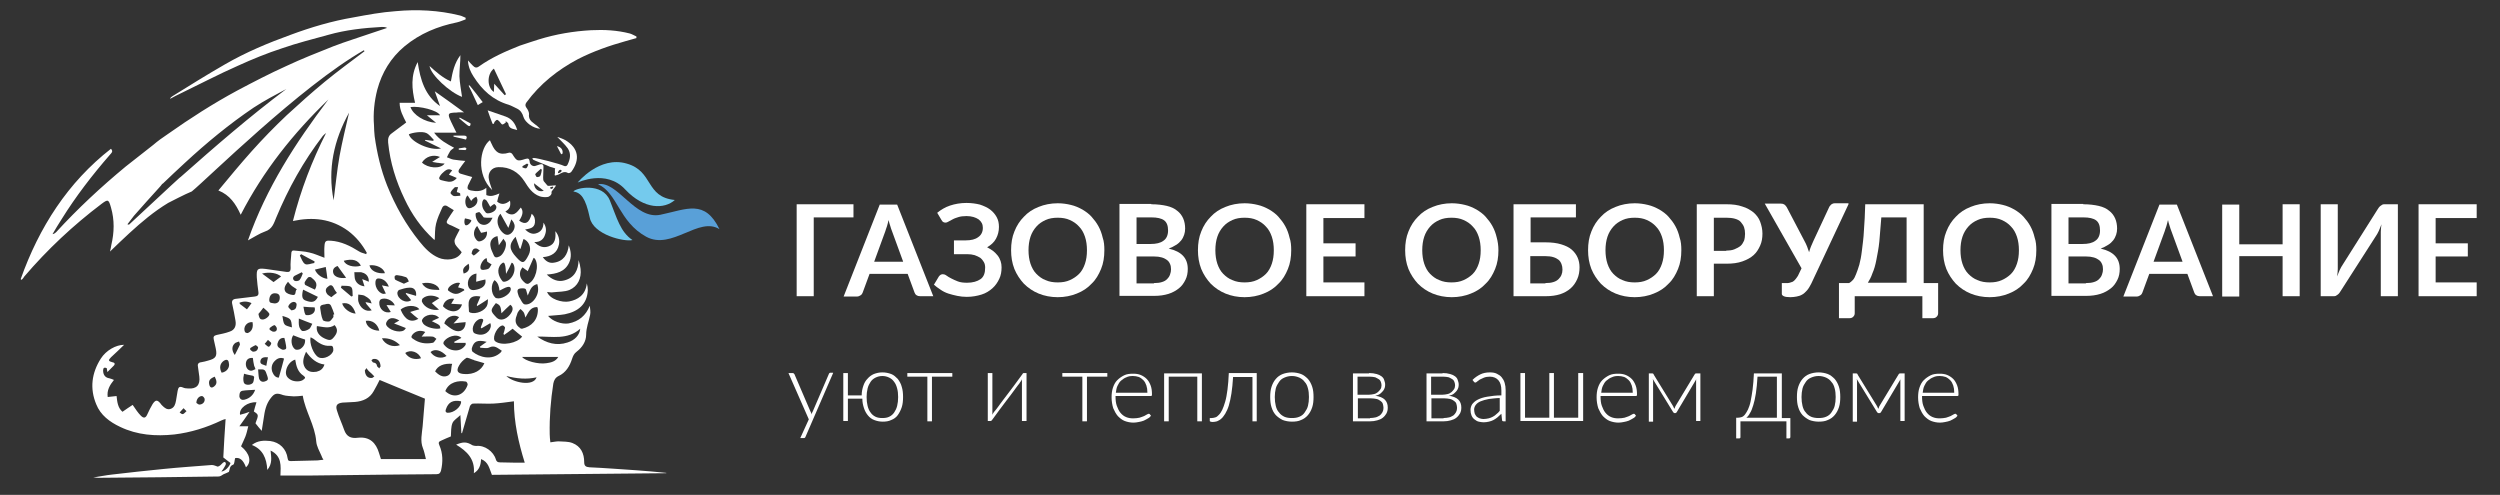 <?xml version="1.0" encoding="utf-8"?>
<!-- Generator: Adobe Illustrator 21.0.0, SVG Export Plug-In . SVG Version: 6.00 Build 0)  -->
<svg version="1.1" id="Слой_1" xmlns="http://www.w3.org/2000/svg" xmlns:xlink="http://www.w3.org/1999/xlink" x="0px" y="0px"
	 viewBox="0 0 761.3 150.7" style="enable-background:new 0 0 761.3 150.7;" xml:space="preserve">
<rect x="0" y="0" width="761.3" height="150.7" fill="#333333" stroke="none"/>
<style type="text/css">
	.st0{fill:#FFFFFF;}
	.st1{fill:#74CAED;}
	.st2{fill:#59A0D8;}
</style>
<path class="st0" d="M6.3,85c0.1,0.1,0.2,0.2,0.3,0.2c0.3-0.3,0.6-0.6,0.8-1c7-8.2,14.9-15.6,23.5-22.1c2-1.5,2.2-1.4,2.9,1.1
	c1.1,3.8,1,7.6,0.1,11.4c-0.1,0.6-0.2,1.2-0.4,2c2-1.9,3.9-3.8,5.9-5.6c3.7-3.4,7.5-6.6,11.8-9.2c0.2-0.1,5.4-2.8,7.2-3.5
	c4.6-3.7,33-31.9,52.4-43c0.1,0.1,0.1,0.2,0.2,0.3c-4.1,3.1-8.2,6.1-12.1,9.3c-4,3.3-7.8,6.7-11.6,10.2c-3.7,3.5-7.3,7.2-10.7,11
	c-3.4,3.8-6.7,7.8-10.1,11.9c3.5,1.4,5.3,4.1,6.8,7.4C80.2,52,89.3,40.6,100,30.3C90,43.5,81.1,57.2,75.5,73.2
	c1.9-1,3.5-2.1,5.2-2.7c2.2-0.7,2.7-2.5,3.4-4.2c3.7-8.9,8.3-17.2,14.2-24.9c0.3-0.3,0.6-0.6,1-0.9C95,49,91.6,57.8,89.2,67.3
	c6.1-1.3,11.7-0.7,16.8,3c2.4,1.8,4.3,4.1,5.7,6.7c-0.1,0.1-0.1,0.2-0.2,0.4c-0.7-0.3-1.5-0.4-2.1-0.8c-2.7-1.7-5.5-3.1-8.7-3.3
	c-1.5-0.1-1.8,0.1-1.9,1.7c-0.1,1.1,0,2.2,0,3.5c-1.7-0.6-3.1-1.3-4.6-1.6c-1.5-0.4-3.1-0.4-4.6-0.6c-0.7-0.1-0.9,0.3-0.9,1
	c-0.1,1.4-0.3,2.9-0.2,4.3c0,1.1-0.4,1.3-1.3,1.2c-2.1-0.3-4.2-0.6-6.3-0.9c-2.6-0.3-2.8,0-2.7,2.6c0.1,1.5,0.3,3,0.5,4.5
	c0.1,0.9-0.3,1.2-1.1,1.3c-1.9,0.2-3.9,0.5-5.8,0.7c-0.9,0.1-1.3,0.6-1.1,1.5c0.4,1.7,0.7,3.4,1,5.1c0.3,1.6-0.2,2.9-1.8,3.4
	c-1.3,0.5-2.6,0.7-3.9,1c-0.9,0.2-1.1,0.6-0.9,1.4c0.2,0.9,0.4,1.8,0.6,2.7c0.5,2.4,0,3.1-2.3,3.7c-0.7,0.2-1.4,0.4-2.1,0.5
	c-1,0.1-1.2,0.7-1,1.5c0.1,1,0.3,1.9,0.4,2.9c0.3,2.5-0.8,3.8-3.4,3.6c-0.6,0-1.2-0.1-1.6-0.3c-1.2-0.5-1.4,0.1-1.6,1
	c-0.2,1-0.3,2-0.5,3c-0.2,1.1-0.5,2.1-1.6,2.5c-1.1,0.4-1.9-0.3-2.6-1c-0.2-0.2-0.4-0.4-0.5-0.6c-1-1.2-1.5-1.2-2.4,0.1
	c-0.6,1-1.1,2-1.6,3.1c-0.5,1.2-1.1,1.4-2,0.5c-0.9-0.9-1.6-2-2.5-3.3c-0.9,0.6-2,1.3-3.1,2.1c-1.4-1.2-1.6-2.9-1.8-4.8
	c-0.9,0.1-1.8,0.2-2.7,0.3c-0.3-2,0.6-3.6,1.9-5.2c-0.5-0.2-0.9-0.4-1.4-0.5c-1.3-0.2-1.9-1.1-1.9-2.4c0-0.8,0.4-1,1.1-0.7
	c0.1,0.4,0.1,0.7,0.2,1.2c0.7-0.7,1.3-1.3,1.9-1.9c0.6-0.6,0.3-1-0.4-1.1c-1.2-0.3-1.3-0.6-0.4-1.5c1.4-1.3,2.8-2.6,4-3.8
	c-2.5,0-5.5,1.7-7.1,4.2c-2.8,4.4-3.4,9.1-1.4,13.9c1.3,3.3,4.1,5.4,7.3,6.9c5.2,2.5,10.8,2.9,16.5,2.3c5-0.6,9.8-2.1,14.4-4.3
	c0.4-0.2,0.8-0.3,1.2-0.4c-0.3,4-0.5,7.9-0.7,11.7c0.8,0.6,1.5,1.2,2.2,1.7c-0.4,1.2-1.7,2.5-2.8,2.6c0.4-0.5,0.7-0.9,0.9-1.3
	c0.2-0.3,0.4-0.7,0.5-1c0-0.2-0.1-0.5-0.3-0.6c-0.1-0.1-0.5,0.1-0.6,0.2c-0.5,0.5-1,1.1-1.6,1.2c-0.6-0.2-1.2-0.5-1.8-0.5
	c-4.9,0.4-9.7,0.7-14.6,1.2c-5.2,0.5-10.5,1.1-15.7,1.7c-1.9,0.2-3.8,0.6-5.8,0.9c0.5,0,1.1,0.1,1.6,0.1c12.2-0.1,24.4-0.2,36.6-0.4
	c0.5,0,1-0.4,1.5-0.7c0.5-0.2,1-0.4,1.6-0.7c0.3-0.6,0.1-1.8,1.3-2.2c0.4-0.1,0.4-1.3,0.6-2c1.4-0.3,2.5,0.6,3.3,2.8
	c1.8-1.6,1.2-4.2-1.5-6.4c0.4-0.9,0.9-1.9,1.3-2.9c0.4-1,0.6-2,0.9-3.2c-0.9,0-1.7,0-2.7,0c1.1-1.5,2-2.8,3.1-4.4
	c-1.1,0.4-2,0.7-2.9,0.9c-0.4-2,2.4-4,5-3.8c-0.3,1-0.6,1.9-0.8,2.8c1.5,1,1.5,1,0.5,3.6c0.6,0.8,1.2,1.5,1.9,2.3
	c0.2-1.3,0.4-2.5,0.6-3.8c0.3-2.2,0.7-4.3,2.1-6.1c1.2-1.6,1.9-1.7,3.8-1c1,0.3,2.2,0.3,3.3,0.4c0.9,0,1.7-0.1,2.7-0.2
	c0.8,4.8,3.7,9,4.1,13.9c0.1,1.5,1,3,1.6,4.4c0.1,0.4,0.3,0.7,0.6,1.2c-0.7,0.1-1.3,0.1-1.8,0.2c-2.7,0.1-5.4,0.1-8,0.2
	c-0.6,0-1,0-1.1-0.8c-0.4-2.9-2.4-4.9-5.3-5.3c-1.9-0.2-3.8-0.2-5.6,1.2c3.3,1.3,4.5,4,4.7,7.6c1.6-1.9,1.2-3.8,1-5.9
	c3.5,1.7,3.1,4.7,3,7.6c3.3,0,6.4,0,9.6,0c8.6-0.1,17.3-0.2,25.9-0.3c4,0,8-0.1,12-0.1c0.9,0,1.2-0.4,1.4-1.1
	c0.6-2.6,0.6-5.2-0.5-7.7c-0.3-0.7-0.3-1.1,0.5-1.4c1.1-0.5,2.2-1,3-1.3c0.1-1.5,0-2.9,0.5-4.1c0.4-0.9,1.5-1.5,2.4-2.4
	c0.1,2.1,0.2,3.8,0.3,5.5c0.1,0,0.1,0,0.2,0c0.8-2.8,1.6-5.5,2.4-8.2c0.1-0.3,0.6-0.8,0.9-0.8c2.1-0.1,4.2,0.1,6.2,0
	c2-0.1,4-0.4,6.3-0.7c0,6.4,1.4,12.6,3.3,18.7c-1,0-1.8,0-2.6,0c-1.6,0-3.3-0.1-4.9-0.1c-0.7,0-1.1-0.2-1.3-0.9
	c-0.7-2.4-3.4-4.4-6-4.1c-0.4,0-0.8-0.1-1.1-0.2c-1.8-1.1-2.8-1.1-5-0.2c3.3,2,5.8,4.4,5.4,8.7c1.7-1,2.1-2.5,2.2-4.3
	c2.3,0.9,2.5,2.9,3.3,4.8c17.7-0.2,35.4-0.3,53.1-0.5c0,0,0-0.1,0-0.1c-3.1-0.3-6.1-0.6-9.2-0.8c-4.7-0.3-9.5-0.7-14.2-0.9
	c-1.1-0.1-1.6-0.4-1.6-1.6c0-2.6-1-4.8-3.6-5.8c-1.3-0.5-2.8-0.4-4.2-0.5c-0.8,0-1.6,0.2-2.5,0.3c-0.1-0.9-0.2-1.7-0.2-2.5
	c-0.1-5.2,0.3-10.3,1.1-15.4c0.2-1,0.6-1.8,1.6-2.3c2.2-1,3.4-3,4.1-5.2c0.3-0.9,0.6-1.6,1.4-2.2c1.7-1.3,2.9-3.1,2.9-5.2
	c0-2.1,0.8-4,1.2-6c0.2-0.9,0-1.8-0.1-2.8c-1.2,3-3.3,4.8-6.5,5.4c-2.1,0.3-4.9-0.7-6.2-2.3c1.7-0.2,3.4-0.2,5.1-0.5
	c4-0.8,6.8-3,7-7.3c0-0.7-0.1-1.4-0.3-2.1c-0.4,3.6-2.8,5-5.4,5.5c-2.2,0.4-5.9-0.7-6.7-2.9c0.7,0.1,1.3,0.2,1.9,0.1
	c1.6-0.2,3.4-0.1,4.9-0.7c2.6-1.1,3.7-3.6,3.4-6.4c-0.1-0.9-0.3-1.8-0.6-2.7c-0.1,3-1.2,5.4-4.4,6.2c-1.8,0.5-3.7-0.2-5.3-1.8
	c2.9-0.2,5.5-0.8,6.8-3.6c0.8-1.7,0.6-3.5-0.1-5.3c-0.3,2.8-1.6,4.9-4.6,5.3c-1.3,0.2-2.4-0.4-3.3-1.7c2.6-0.2,4.4-1.3,4.9-3.8
	c0.3-1.4-0.1-3-1.1-4.1c0.2,2,0,3.9-2,4.6c-1.6,0.6-3,0.1-4.4-1.3c1.8,0.1,2.9-0.9,3.3-2.3c0.4-1.1,0.4-2.3-0.5-3.6
	c0,1.8-0.8,2.9-2.4,3.3c-1.2,0.3-2.2-0.3-3.2-1.2c1.4-0.3,2.8-0.4,3-2.1c0.1-1-0.1-2-1-2.7c-0.7,2.8-1.9,3.5-3.8,2.1
	c1.2-1.8,1.3-3,0.5-4c-0.6,0.7-1.1,1.5-1.9,1.9c-0.8,0.4-1.9,0.2-2.8-0.7c1.3-0.7,1.7-1.7,1.4-3.3c-1.3,1.1-2.6,1.4-3.9,0.3
	c0.2-0.9,0.4-1.7,0.7-2.5c-1.4,0.6-2.6,1.1-4,0.5c0-0.7,0-1.3,0-2.2c-1.5,1.2-3.1,1.1-4.7,0.8c-1-0.2-1.2-0.6-0.9-1.5
	c0.4-0.8,0.8-1.6,1.3-2.6c-0.3-0.1-0.7-0.2-1.1-0.3c-0.8-0.2-1.6-0.5-2.4-0.7c-0.7-0.2-0.8-0.8-0.5-1.3c0.6-0.9,1.2-1.7,1.9-2.6
	c-1.2-0.1-2.4-0.2-3.6-0.4c-0.7-0.1-1.3-0.5-2-0.7c0.3-0.6,0.6-1.3,1-1.9c0.3-0.4,0.7-0.6,1.2-1c-2.2-1.2-4.4-2.3-6.1-4.6
	c2.5,0,4.7,0,6.8,0c-0.7-1.5-1.5-2.9-2.1-4.4c-0.5-1.3-0.2-1.6,1.2-1.7c0.5,0,1,0,1.6-0.1c0.5,0,1,0,1.6,0c-3-2.2-5.9-4.3-8.9-6.4
	c0.5,1.5,1.1,3,1.6,4.5c-4.6-3.2-6-8-6.8-13.4c-2.2,4.1-1.8,8.2-0.8,12.4c-1.7,0-3.2,0-4.7,0c0,2.3,1.1,4.2,2,6
	c-1.5,1.1-2.9,2.2-4.4,3.3c-1,0.7-1.2,1.6-1.1,2.8c0.6,6.1,2.4,11.8,5,17.2c2.2,4.7,5.1,8.8,8.9,12.3c0.1,0.1,0.2,0.1,0.3,0.1
	c0.1-1.7,0-3.3,0.4-4.9c0.4-1.6,1.1-3.2,1.8-4.7c0.3-0.8,1-1.1,1.8-0.5c0.6,0.4,1.2,0.7,1.8,1.1c-0.7,1-1.3,1.9-1.9,2.9
	c-0.4,0.7-0.4,1.1,0.5,1.5c1.1,0.4,2.1,1,3.2,1.5c-0.5,1-1.1,2-1.5,3c-0.2,0.5,0,1.2,0.2,1.6c0.5,0.8,1.3,1.5,1.9,2.3
	c-1.3,2.5-4.9,2.6-7,1.7c-2.4-1-4.2-2.9-5.8-4.9c-4.2-5.2-7.4-10.9-9.9-17.1c-1.9-4.8-3.1-9.9-3.8-15c-0.1-0.6-0.2-2.7-0.2-3.3
	c-0.3-3.7,0.1-7.4,1-10.9c1.4-5.2,4.1-9.7,8.3-13.2c4.7-3.9,10.1-6.1,16-7.3c0.9-0.2,1.7-0.6,2.6-0.9c0-0.2,0-0.3,0-0.5
	c-0.6-0.2-1.2-0.6-1.8-0.7c-6.4-1.6-13-1.9-19.5-1.3c-4.3,0.3-8.6,1.1-12.9,1.9c-6.5,1.1-12.9,3-19.1,5.3c-6.9,2.5-13.6,5.3-20,9
	c-5.4,3.1-10.7,6.4-16,9.7c-0.3,0.2-0.6,0.4-0.7,0.8c1.1-0.6,2.2-1.2,3.3-1.7c5.8-2.8,11.5-5.8,17.4-8.4c4.4-2,8.8-3.8,13.4-5.3
	c4.6-1.6,9.4-2.8,14.1-4.1c5.3-1.5,10.8-2.1,16.3-2.4c0.5,0,1,0,1.6,0.3c-1.5,0.5-3,1-4.5,1.5c-4,1.4-8,2.6-11.9,4.1
	c-4.8,1.9-9.6,3.8-14.3,6c-5.1,2.3-10.1,4.9-15,7.5c-7.4,4-14.4,8.5-21.2,13.3c-1.5,1-2.9,2-4.3,3.2c-0.8,0.6-8.1,6.4-8.4,6.6
	c-7.5,6.2-14.6,12.8-21.2,20c-0.3,0.3-0.6,0.5-1.1,0.6c0.9-1.5,1.8-3.1,2.8-4.6c4.3-6.9,9.3-13.4,14.7-19.6c0.4-0.5,1.1-0.9,0.3-1.8
	C20.7,55.5,11.9,69.2,6.3,85z M125,32.6c2.7-0.4,8.3,1,9,2.5c-1.3,0-2.5,0-4,0c1.1,0.9,1.8,1.5,2.8,2.3
	C129.3,37.2,125.8,35,125,32.6z M134.3,45.2c-3.3,0.8-9.2-2-9.8-4.3c1-0.5,4-1,5.3-0.4c0.9,0.4,1.6,1.4,2.3,2.1
	c-0.1,0.1-0.1,0.2-0.2,0.3c-0.8-0.1-1.6-0.2-2.4-0.3c0,0.1-0.1,0.1-0.1,0.2C131,43.6,132.5,44.3,134.3,45.2z M135.4,49.8
	c-1.3,1.8-5.2,1.4-6.9-0.3c1.1-1.8,3.4-2.6,5.5-1.7c-0.8,0.5-1.5,0.9-2.4,1.5c0.8,0.1,1.4,0.3,1.9,0.3
	C134.1,49.7,134.7,49.8,135.4,49.8z M136.7,53.2c0.8,0.3,1.5,0.6,2.4,1c-0.3,0.3-0.4,0.5-0.6,0.6c-1.3,1-2.6,0.4-4,0.1
	c-0.9-0.2-0.9-0.7-0.5-1.3c0.3-0.5,0.8-1,1.3-1.4c0.6-0.5,1.4-1,2.4-0.3C137.3,52.3,137,52.8,136.7,53.2z M140.2,59.6
	c-0.7,0-1.4,0.2-2,0.1c-0.4-0.1-1.1-0.8-1-1c0.2-0.6,0.7-1.1,1.2-1.6c0.2-0.2,0.6-0.1,1.1-0.1c-0.2,0.6-0.3,1-0.4,1.5
	c0.4,0.1,0.8,0.2,1,0.4C140.2,58.9,140.1,59.3,140.2,59.6z M56.8,125.2c-0.4,0.3-0.7,0.8-1.1,0.9c-0.3,0.1-0.7-0.3-1-0.5
	c0.3-0.4,0.7-0.7,1.2-1.3C56.3,124.8,56.6,125,56.8,125.2z M60.7,123.2c-0.3,0-0.7-0.4-0.9-0.5c0-1.2,0.8-2.1,1.7-2.1
	c0.3,0,0.7,0.5,0.8,0.8C62.5,122.4,61.7,123.2,60.7,123.2z M65.3,117.6c-0.8,0.7-1.4,0.5-1.6-0.6c-0.2-1.1,0.2-1.7,1.7-2.3
	C66.1,116.1,66.1,116.9,65.3,117.6z M67.5,113.5c-0.8-1.5-0.5-2.8,0.6-3.6c0.9-0.6,1.5-0.4,1.6,0.7C70,111.8,69.2,113.2,67.5,113.5z
	 M106.3,34.3c-1,4.4-2.1,8.8-2.9,13.2c-0.8,4.5-1.2,9-1.8,13.5C99.7,51.5,101.7,42.6,106.3,34.3z M117.2,83.2
	c-2.4,0.2-4.3-0.7-4.7-2.4C114.5,80.5,116.9,81.6,117.2,83.2z M115.9,111.6c-0.1,0.1-0.3,0.3-0.4,0.6c-0.2-0.3-0.7-0.5-0.7-0.8
	c-0.1-0.7-0.5-0.9-1.1-1c-0.2,0-0.4-0.4-0.6-0.7c0.2-0.2,0.5-0.4,0.7-0.4C115,109.2,115.8,109.9,115.9,111.6z M111.4,97.7
	c1.9-0.3,3.6,0.9,4.1,3C113.3,100.7,111.5,99.4,111.4,97.7z M114,114.6c-0.3,0.2-0.5,0.5-0.8,0.5c-1.2,0.1-2-0.7-2.1-2.3
	c0.1-0.1,0.3-0.4,0.5-0.7c0.2,0.3,0.4,0.6,0.7,0.9c0.3,0.3,0.7,0.6,1,0.9C113.5,114.1,113.7,114.4,114,114.6z M109.1,91.7
	c-0.1-0.6,0-1.3,0-2c0.6,0.1,1.3,0.1,1.8,0.3c0.6,0.3,1.2,0.7,1.7,1.2c0.3,0.2,0.3,0.7,0.6,1.2c-0.8-0.2-1.3-0.3-1.9-0.4
	c0.2,0.3,0.2,0.5,0.3,0.6c0.5,0.6,1,1.2,1.6,1.9C111.4,95.1,109.6,93.8,109.1,91.7z M118.4,87.3c-0.7-0.1-1.4-0.3-2.1-0.4
	c0.4,0.9,0.8,1.6,1.2,2.5c-0.4,0-0.5,0.1-0.7,0.1c-1.7-0.2-3-2.7-2.3-4.3c0.1-0.2,0.4-0.4,0.6-0.4C116.6,84.7,117.9,85.8,118.4,87.3
	z M120.2,93c-0.8,0-1.6-0.1-2.5-0.1c0.5,0.8,0.9,1.4,1.3,2.1c-1.9,0.6-3.6-0.9-3.5-2.9c0-0.3,0.2-0.8,0.4-0.9
	C117.2,90.4,119.7,91.4,120.2,93z M123,100.6c-1.4,0.9-4.7-0.1-5.4-1.7c-0.1-0.3,0-0.7,0.2-1c0.7-1.2,2-1.4,3.8-0.3
	c-0.5,0.3-1,0.6-1.6,0.9c1.3,0.5,2.4,0.9,3.6,1.4C123.3,100.3,123.2,100.5,123,100.6z M128.2,109.1c-1.9,0.6-3.8,0-4.8-1.6
	C125,106.3,127.5,107.2,128.2,109.1z M121.8,105.1c-2.1,0.8-4.6-0.1-5.5-2.1C118.5,102.9,120.3,103.6,121.8,105.1z M124.5,85.7
	c-0.4,0.2-0.9,0.4-1.5,0.7c-0.8-0.4-1.7-0.7-2.6-1.2c-0.2-0.1-0.3-0.7-0.2-1.1c0-0.1,0.5-0.4,0.8-0.3c0.9,0.1,1.8,0.3,2.6,0.6
	C124.1,84.6,124.3,85.3,124.5,85.7z M126.7,90.1c-1-0.3-2.1-0.6-3.1-0.9c0,0.1,0,0.2,0,0.3c0.5,0.6,1.1,1.2,1.6,1.9
	c-1.5,1.2-4.2-0.3-4.2-2.2c0-0.3,0.3-0.8,0.5-0.9c1-0.3,2.1-0.7,3.2-0.7C126.2,87.5,126.9,88.6,126.7,90.1z M127.7,94.2
	c-0.9,0.2-1.8,0.5-2.8,0.8c0.9,0.8,1.6,1.4,2.5,2.1c-2.3,1.3-4.1,0.3-5.4-2.8C123.6,92.8,126.8,92.8,127.7,94.2z M131.5,92.3
	c0.7,0.7,1.4,1.3,2.2,2c-2.1,0.4-4.4-0.6-5.2-2.4c-0.1-0.2,0-0.8,0.2-1c1.2-1.1,3.4-1.2,5.1-0.1C133,91.3,132.3,91.8,131.5,92.3z
	 M133.8,88.3c-2-0.1-4,0.1-5.3-2C130.9,85.7,133.6,86.7,133.8,88.3z M131.5,97.8c2.5,1.2,2.5,1.2,2.6,2.2c-1.5,0.4-4.3-0.3-5.2-1.4
	c-0.2-0.3-0.5-0.8-0.4-1.1c0.7-1.8,3.9-2.3,5.2-0.7C133.1,97,132.4,97.4,131.5,97.8z M138.1,98.5c1.3-0.2,2.5-0.3,3.7-0.4
	c0,2.3-1.7,3.4-3.7,2.4c-1-0.5-1.9-1.3-2.8-2c0.5-2,2.9-3,4.5-1.9C139.4,97.1,138.9,97.7,138.1,98.5z M141.8,105
	c-0.8,1.2-1.9,1.8-3.3,1.7c-1.5-0.1-2.6-0.8-3.4-1.9c-0.1-0.1-0.1-0.5,0-0.7c0.9-1.5,3.9-2.7,5.4-1.2c-0.7,0.4-1.5,0.8-2.2,1.2
	c0,0.1,0.1,0.2,0.1,0.3c1.1,0,2.2,0,3.4,0C141.8,104.8,141.8,104.9,141.8,105z M138.3,91c-0.3,0.5-0.6,1-0.9,1.5
	c1.1,0.1,2.1,0.1,3.3,0.2c-0.5,1.5-1.4,2-2.5,2.1c-1.2,0-2.3-0.5-3.2-1.4c-0.1-0.1-0.1-0.4,0-0.5C135.4,91.5,136.9,90.7,138.3,91z
	 M139.5,87.5c0.6,0.2,1.2,0.3,1.7,0.5c0.1,0.1,0.2,0.3,0.2,0.4c-0.6,0.3-1.2,0.8-1.9,1c-1.1,0.3-2.1-0.2-3-0.9
	c-0.1-0.1-0.1-0.3-0.1-0.4c0.2-1.1,2.6-2.4,3.7-1.9C139.9,86.5,139.7,87,139.5,87.5z M142.7,80.3c0.5,1.6,0,2.6-1.5,3
	C140.8,82,141,81.5,142.7,80.3z M145.3,68.8c0.4,0.7,0.8,1.4,1.2,2.1c0.5-0.1,1.1-0.2,1.8-0.4c0.1,1.4-0.5,2.4-1.8,2.9
	c-0.8,0.3-1.2,0-1.6-0.6C144,71.6,144.2,70,145.3,68.8z M145.2,75.7c0.3,0.1,0.6,0.4,0.9,0.6c-0.6,0.5-1.1,1.1-1.8,1.5
	c-0.1,0.1-0.5-0.4-0.7-0.6C143.8,76.1,144.2,75.5,145.2,75.7z M148.4,79.7c0.6,0.4,0.9,0.6,1.3,0.8c-0.3,0.4-0.5,1-0.9,1.3
	c-0.5,0.3-1.1,0.3-1.7,0.4c-0.2,0-0.6-0.1-0.7-0.3c-0.5-0.9,0.7-3.1,1.8-3.3C148.3,79.1,148.3,79.5,148.4,79.7z M145.9,101.9
	c-0.6-0.1-1.5-0.3-1.7-0.7c-0.8-1.4,0.5-3.8,2.1-4.1c0.6-0.1,1,0.1,0.8,0.7c-0.2,0.6-0.5,1.3-0.7,1.9c0.1,0.1,0.1,0.2,0.2,0.3
	c0.9-0.5,1.8-1.1,2.7-1.6C150,99.9,148.4,102.2,145.9,101.9z M143.2,95.2c-0.2-0.1-0.4-0.2-0.4-0.4c0-1.2-0.3-2.4,0.1-3.4
	c0.5-1.2,1.8-1.4,3.4-1.1c-0.4,0.9-0.7,1.8-1.1,2.6c0,0.1,0.1,0.2,0.1,0.3c1-0.6,2.1-1.3,3.3-2.1c-0.1,0.7,0,1.2-0.2,1.7
	C147.9,94.6,145,95.8,143.2,95.2z M142.5,86.7c-0.2-1.7,0.9-3.2,2.6-3.4c0,0.8-0.1,1.5-0.1,2.5c1-0.3,1.9-0.5,2.8-0.7
	c0.4,2.1-1.3,2.9-3.2,3.2C143.3,88.5,142.7,87.9,142.5,86.7z M141.6,66.5c2,0.4,2.1,0.5,1.8,1c-0.3,0.5-0.9,1.1-1.4,1.1
	C141.5,68.8,141.2,67.5,141.6,66.5z M145.4,60.9c0,1.3-0.9,2-1.9,2.4c-0.3,0.1-0.7,0.2-1,0c-1-0.5-1.1-3-0.1-3.8
	c0.4,0.6,0.7,1.1,1.1,1.7c0.2-0.3,0.4-0.6,0.7-0.8c0.2-0.2,0.6-0.4,0.9-0.5C145.1,60.2,145.4,60.5,145.4,60.9z M146,64.6
	c0.5,0.4,0.8,1,1.3,1.6c0.1,0,0.5,0.1,0.9,0.1c0.4,0,0.9,0,1.8,0c-0.4,0.7-0.6,1.2-1,1.5c-0.8,0.7-1.7,0.9-2.7,0.4
	c-1-0.5-1.7-2.4-1.4-3.3C145.2,64.8,145.9,64.5,146,64.6z M150.8,64c-0.7,0.8-2.5,1.3-2.9,0.7c-0.8-0.9-1.3-2-1-3.3
	c0.1-0.3,0.3-0.7,0.5-0.7c0.2-0.1,0.6,0.2,0.8,0.4c0.4,0.6,0.7,1.2,1.1,1.9c0.3-0.3,0.7-0.6,1.2-0.9C151.2,62.6,151.4,63.2,150.8,64
	z M151.5,71.9c0.1,0.9,0.3,1.7,0.4,2.8c0.5-0.7,0.9-1.3,1.4-2c0.3,0.5,0.6,0.8,0.7,1.1c0.4,1.2-0.7,3.8-1.9,4.3
	c-0.7,0.3-1.4,0.6-1.8-0.5c-0.3-0.8-0.8-1.6-0.9-2.4C149,73.5,149.9,72.2,151.5,71.9z M155.3,95.8c-1.3,1.6-3,2-4.1,0.9
	c-2-2.1-1.9-2.2-0.2-4.4c1.3,0.6,1.5,0.9,1.7,3.1c1-1,1.8-1.8,2.7-2.6C156.4,93.5,156.3,94.6,155.3,95.8z M153.6,85.8
	c-0.2,0-0.5,0-0.6-0.2c-1.2-1.4-1.9-3.6-0.4-5.2c0.7-0.7,1-0.5,1.2,0.3c0.2,0.7,0.2,1.5,0.3,2.7c0.7-1.3,1.2-2.2,1.7-3.4
	c0.1,0,0.3,0.1,0.4,0.2C157.5,82.1,156,85.5,153.6,85.8z M150.6,85.3c1.1,0.8,1.4,2,1.5,3.2c0.9-0.4,1.6-0.9,2.4-1.1
	c0.7-0.2,1.2,0.1,1,1c-0.4,1.4-2.9,2.8-4.3,2.4c-0.1,0-0.3-0.1-0.4-0.2C149.5,89.4,149.4,86.6,150.6,85.3z M155.8,70.9
	c-0.6,0.6-1.3,0.8-2.1,0.4c-2.1-1.3-3-4.5-1.3-6.2c0.8,1.5,1.6,2.8,2.4,4.3c0.3-0.8,0.6-1.6,0.9-2.6c0.3,0.4,0.7,0.8,0.8,1.2
	C157,68.9,156.6,70.1,155.8,70.9z M161,77.6c-1.4,2.8-1.9,2.8-3.8,0.7c-2.1-2.3-2.4-3.8-0.2-6.2c0.4,1.2,0.8,2.4,1.2,3.5
	c0.1,0.1,0.2,0.1,0.3,0.2c0.3-1,0.6-1.9,0.9-3c0.1,0,0.3,0.1,0.5,0.2C161.3,73.9,161.9,75.8,161,77.6z M157.3,96.2
	c0.2-0.4,0.2-0.8,0.4-1.1c0.2-0.4,0.5-0.7,0.8-1c0.3,0.3,0.7,0.6,0.9,0.9c0.3,0.4,0.4,1,0.6,1.7c0.9-1.5,1.4-3.2,3.6-3.2
	c0.1,0.2,0.2,0.5,0.2,0.8c0,3.1-1.9,5.1-4.8,5.8c-0.2,0-0.5,0-0.6-0.2C157,99,156.7,97.7,157.3,96.2z M160.9,86.4
	c-0.2,0.1-0.6,0-0.8-0.1c-1.2-0.9-2-2-1.7-3.5c0.1-0.5,0.4-1,0.7-1.4c0.4,0.3,0.7,0.5,1.1,0.8c0.2,0.1,0.3,0.2,0.5,0.4
	c0.6-1.4,1.2-2.7,1.8-4.1c0.2,0.2,0.4,0.2,0.4,0.3C164.3,80.9,163.1,85.4,160.9,86.4z M163.1,90.7c-0.7,1.2-2,2.2-3.3,2
	c-0.7-0.1-1.2-1.5-1.8-2.4c-0.1-0.2-0.1-0.4-0.2-0.6c-0.5-1.5-0.2-1.9,1.4-1.9c0.6,0,1,0.1,1.1,0.8c0.1,0.5,0.3,0.9,0.4,1.4
	c0.7-1.4,0.9-3,2.9-3.5C164.1,88,163.9,89.4,163.1,90.7z M163.6,102.5c4.5-0.1,9.2,1.1,13.1-2.4c-0.2,1.9-1.6,3.5-3.9,4.2
	C169.5,105.4,166.4,104.5,163.6,102.5z M159,108.7c3.6,0,7.2,0,11,0c-0.8,1.4-2.2,1.7-3.6,1.9C163.9,111,159.9,109.9,159,108.7z
	 M154.2,114.5c3.1,0.8,6.2,1.1,9.2,0.4C162.4,117.9,156,116.4,154.2,114.5z M150.9,104c-0.1-0.1-0.3-0.2-0.3-0.3
	c-0.7-1.3,1-4.5,2.5-4.6c0.2,0,0.7,0.5,0.7,0.7c-0.1,0.6-0.3,1.3-0.5,1.9c0.1,0.1,0.2,0.2,0.2,0.3c0.9-0.6,1.7-1.2,2.6-1.9
	c0.9,0.8,1.9,1.6,2.9,2.4C157.6,104.5,152.9,105.4,150.9,104z M143.9,107.1c-0.2-0.2-0.3-0.8-0.2-1.1c0.6-2.1,1.7-2.6,4.5-1.9
	c-0.8,0.6-1.5,1-2.1,1.5c0.1,0.1,0.1,0.2,0.2,0.3c0.9,0,2,0.3,2.7-0.1c1.7-0.8,2.6,0.3,3.8,1c-0.1,0.2-0.2,0.4-0.3,0.5
	C149.8,109.9,146,108.8,143.9,107.1z M141.4,113.9c-2-0.1-2.6-0.9-1.6-2.6c0.5-0.9,1.3-1.7,2.2-2.3c0.4-0.2,1.3,0.3,1.9,0.5
	c0.2,0,0.3,0.1,0.5,0.2c1,0.3,2.1,0.6,3.1,0.9C146.6,112.8,144.3,114.1,141.4,113.9z M135.8,124.6c0.7-2.1,2.1-2.9,4.6-2.4
	c0.2,1.6-2.2,3.6-4.1,3.5C135.6,125.6,135.6,125.1,135.8,124.6z M135.6,119.1c1.1-2.8,4-3.3,6.3-2.9c0.2,0,0.6,0.7,0.5,1
	C141.3,120.5,138.1,121.5,135.6,119.1z M132.5,113.1c0.8-1.8,2.8-2.5,5.2-2.3c-0.5,1.3,0.1,3.1-1.6,3.7
	C134.7,115,133.5,114.1,132.5,113.1z M131.1,107.2c1.3-1.1,3.2-0.6,4.9,1.2C134.4,109.4,132.2,108.9,131.1,107.2z M125.8,103.2
	c-0.8-0.5-0.5-0.8-0.2-1.3c0.9-1.1,2.4-1.5,3.9-0.8c-0.3,0.4-0.6,0.8-1.1,1.4c1.3,0,2.3-0.1,3.3,0c0.4,0,0.8,0.4,1.2,0.7
	c-0.4,0.4-0.7,1.2-1.2,1.2C129.6,104.8,127.6,104.5,125.8,103.2z M104.3,122.6c1.3-0.1,2.6-0.1,3.8-0.2c2.4-0.2,4.5-1.1,5.7-3.3
	c0.7-1.2,1.3-2.4,1.8-3.4c4.6,1.9,9.1,3.8,13.8,5.7c-0.2,2.7-0.5,5.5-0.7,8.4c-0.2,2.2-0.8,4.5,0.1,6.7c0.4,1,0.6,2.1,0.9,3.3
	c-4.7,0-9.2,0-13.7,0c-0.2-0.7-0.4-1.3-0.6-1.9c-0.9-3-2.8-5-6.4-4.6c-2.2,0.3-3.5-0.4-4.2-2.4c-0.7-2-1.6-3.9-2.2-5.9
	C102.1,123.4,102.7,122.8,104.3,122.6z M108.3,95.5c-1.8-0.1-3.7-1.6-4.1-3.1C106.1,92,107.5,93,108.3,95.5z M107,90.3
	c-1.1-0.9-2.1-1.8-3.2-2.7c0.1-0.2,0.2-0.4,0.2-0.6c1,0.1,2.3-0.1,2.9,0.4c0.6,0.5,0.4,1.8,0.5,2.8C107.3,90.1,107.2,90.2,107,90.3z
	 M101.9,102.4c-1,1.3-1.4,1.4-3,0.7c-1.8-0.8-2.7-2.2-2.4-3.8c1.8,0.2,3.7,0.9,5.4-0.3C102.9,100.2,102.8,101.2,101.9,102.4z
	 M101.5,95.8c0,0.3,0.1,0.6,0,0.8c-0.4,0.5-0.8,1.2-1.3,1.3c-0.6,0.1-1.8-0.1-1.9-0.5c-0.5-1.1-0.6-2.4-0.8-3.6
	c-0.1-0.9,0.7-1,1.4-1.1c0.7-0.2,1.5-0.4,1.9,0.4c0.4,0.8,0.7,1.7,1,2.6C101.6,95.8,101.6,95.8,101.5,95.8z M96.8,90.4
	C96,92,95.1,92.3,93,91.5c-1-0.4-1.2-1.3-0.7-3.3C93.9,89,95.3,89.7,96.8,90.4z M95.9,88.2c-0.9-0.4-1.9-0.9-2.9-1.4
	c-0.2-0.1-0.3-0.6-0.2-0.9c0.3-0.5,0.6-1,1-1.4c0.2-0.2,0.8-0.2,1,0C95.9,85.4,97,86.3,95.9,88.2z M92.9,103.4
	c0.1,1.2-0.4,2.2-1.5,2.9c-0.4,0.2-1.1,0.3-1.5,0.1c-1.2-0.8-1.5-3.1-0.6-4.3C90.5,102.6,91.6,103,92.9,103.4z M90.3,93
	c-0.1,0.7-0.2,1.4-1.6,1.5c-0.2-0.3-1-0.8-0.9-1.2c0.1-0.5,0.8-1.2,1.3-1.3C89.6,91.8,90.5,92.1,90.3,93z M91,97
	c1.5,0.6,2.7,1.1,4.1,1.6c-0.3,0.5-0.5,1.3-1,1.6c-0.6,0.4-1.4,0.7-2,0.6c-0.4-0.1-0.9-0.9-1-1.4C90.9,98.6,91,97.8,91,97z
	 M94.9,95.7c-0.5,0.3-1.7,0.4-1.9,0.1c-0.4-0.7-0.4-1.6-0.6-2.4c1.3,0.1,2.3,0.2,3.4,0.2C96.1,94.5,95.7,95.3,94.9,95.7z M97,108.8
	c-1.5-0.8-2.9-4.3-2.4-6.1c0.3,0.2,0.6,0.3,0.9,0.5c1.5,1.2,3,2.3,5.1,2.1c0.9-0.1,0.9,0.7,0.9,1.4C101.2,108.3,98.5,109.6,97,108.8
	z M92.9,112c-1-1.6-0.5-3.1,0.3-4.9c1.5,2.1,3.2,3.6,5.6,3.9c-0.4,1.3-1.2,1.9-2.4,2.2C95.1,113.4,93.8,113.3,92.9,112z M87.1,113
	c0.2-1.6,1.4-3.1,2.8-3.5c0.3,2,0.8,3.8,2.5,4.9c0.8,0.6,0.5,0.8,0,1.2c-0.8,0.7-2.7,0.7-3.8,0.1C87.5,115.1,86.9,114.3,87.1,113z
	 M87,106.3c-0.3,0.2-0.9,0.3-1.2,0.1c-0.7-0.4-1.5-0.7-1.3-1.8c0.3-1,0.8-1.8,2.1-1.7c0.2,0.8,0.4,1.6,0.5,2.3
	C87.2,105.7,87.2,106.2,87,106.3z M82,91.2c0.1-1.2,0.7-1.9,1.7-1.9c0.8,0,1.5,0.3,1.5,1.3c0,1.2-0.6,1.8-1.6,1.8
	C82.9,92.2,81.9,92.5,82,91.2z M83.6,99c0.1,0,0.7,0.6,0.7,1c0.1,0.8-0.5,1.1-1.2,1c-0.3-0.1-0.7-0.4-1-0.6c0-0.2,0-0.4,0-0.5
	C82.6,99.5,83.1,99.1,83.6,99z M83.8,109.8c0.8-0.8,1.8-1,2.7-0.6c-0.5,1.9-1,3.8-1.6,5.8c-1,0-1.6-0.8-2-1.8
	C82.5,111.9,82.8,110.7,83.8,109.8z M81.8,105.6c-0.4-0.1-0.8-0.6-1.2-0.9c0.3-0.3,0.6-0.7,1-1.2c0.5,0.5,1,0.8,1,1
	C82.6,104.9,82.1,105.6,81.8,105.6z M81.6,108.8c-0.2,0.8-0.3,1.6-0.5,2.6c-0.9-0.4-2-0.4-1.8-1.5C79.5,108.8,80.5,108.7,81.6,108.8
	z M73.8,119c1.2-0.2,2.5-0.2,3.9-0.3c-0.5,1.5-1.6,2.6-3.2,3c-0.7,0.2-1.4,0-1.6-0.9C72.9,120.1,72.9,119.2,73.8,119z M74.9,110.4
	c0.2-1,0.9-1.5,2.1-1.4c0.1,0.8,0.2,1.6,0.4,2.4c0.1,0.3,0.3,0.6,0.4,1c-0.5,0.2-0.9,0.5-1.4,0.5C75.3,112.8,74.7,111.6,74.9,110.4z
	 M76.9,114.4c0.2,0,0.5,0.3,0.5,0.4c-0.1,0.7-0.1,1.5-0.5,1.9c-0.4,0.4-1.3,0.6-1.9,0.4c-0.9-0.2-0.9-1.1-0.9-1.9
	c0-0.5,0.2-0.9,0.2-1.4C75.2,114.1,76,114.2,76.9,114.4z M72.8,104c0.1,0.4,0.4,0.8,0.2,1.1c-0.4,0.9-0.9,1.8-1.5,3
	c-1.1-1.5-0.9-2.9,0.2-3.7C72.1,104.2,72.5,104.1,72.8,104z M76.6,92.3c-0.5,0.7-0.9,1.3-1.4,1.9c-0.8-0.6-1.4-1.1-2.1-1.6
	c-0.1-0.1-0.1-0.2-0.2-0.4C74.1,91.7,75.3,91.7,76.6,92.3z M75.5,101.4c-0.2,0.1-0.8-0.1-0.9-0.3c-0.7-1.5,0.6-3.2,2.3-3
	C77.2,99.7,76.7,100.9,75.5,101.4z M78.6,105.8c-0.1,0.9-0.7,1.3-1.5,1.3c-0.3,0-0.6-0.4-0.9-0.6c0-0.2,0-0.3,0-0.5
	c0.5-0.3,1.1-0.7,1.6-0.9C78,105.1,78.6,105.6,78.6,105.8z M78.6,112.5c2.2-0.1,2.1,0,2.8,2c0.3,0.9,0.3,1.3-0.6,1.6
	c-0.9,0.4-1.6,0-1.9-0.8C78.7,114.5,78.7,113.5,78.6,112.5z M80.2,93.7c0.6,0.6,1.4,1.1,1.8,1.8c0.3,0.6-1.1,1.8-2,1.8
	c-1,0-1.1-0.7-1.3-1.7C79.2,95,79.7,94.4,80.2,93.7z M85.6,84.2c-0.8,0.6-1.5,1.1-2.3,1.7c-1.2-0.9-2.3-1.7-3.5-2.6
	C82.2,82.7,84.5,83.2,85.6,84.2z M86,96.2c2.6,0.8,2.7,0.9,2.9,3.5c-0.8-0.3-1.8-0.4-2.2-0.9C86.2,98.2,86.2,97.3,86,96.2z
	 M88.9,87.1c0.4,0.3,0.9,0.6,1.5,1c-0.7,0.5,0,2-1.4,1.7c-0.7-0.1-1.7-0.4-2.1-1c-0.6-1,0-2,0.8-3C88.2,86.4,88.5,86.8,88.9,87.1z
	 M89.7,84c0.7-0.4,1.5-0.7,2.2-1.1c0.1,0.1,0.2,0.3,0.3,0.4c-0.3,0.7-0.5,1.4-1,2c-0.3,0.3-1.2,0.4-1.5,0.2
	C89.2,85.2,89,84.5,89.7,84z M95.8,79.6c0,0.2-0.1,0.3-0.1,0.5c-0.9,0.1-2.1,0.7-2.8,0.3c-0.8-0.5-1.1-1.7-1.6-2.6
	c0.1-0.1,0.2-0.2,0.4-0.4C93,78.1,94.4,78.9,95.8,79.6z M99.7,84.9c-1.4-0.1-3.2-1.2-3.8-2.8c1.2-0.3,2.4-0.6,3.3-0.8
	C99.4,82.7,99.6,83.8,99.7,84.9z M101.7,87.8c0.2,0.5,0.6,1,0.9,1.4c-0.6,0.4-1.1,0.8-1.7,1.3c-0.3-0.2-0.6-0.4-0.9-0.6
	c-0.2-0.1-0.3-0.3-0.4-0.4c-0.6-0.8-0.5-1.7,0.3-2.2C100.6,86.6,101.2,86.7,101.7,87.8z M102.8,81c0.9,1.2,1.7,2.4,2.6,3.6
	c-1.9,0.3-3.6-0.3-3.9-1.4C101.2,82.2,101.6,81.4,102.8,81z M109.9,80.9c-2.1,0.7-4.8-0.1-5.2-1.5C107.4,78.7,109,79.2,109.9,80.9z
	 M112.3,85.8c-0.6-0.3-1.2-0.5-2-0.8c0.3,0.8,0.4,1.4,0.7,2.2c-1.4-0.2-2.3-0.8-2.8-1.9c-0.3-0.7-0.2-1.6-0.3-2.4c0.7,0,1.3,0,2,0
	c0.1,0,0.2,0,0.4,0.1C111.6,83.3,112.4,84.4,112.3,85.8z M38.8,68.3c0.7-0.9,1.3-1.7,2-2.6c2.5-2.9,5.1-5.7,7.7-8.6
	c0.3-0.3,0.6-0.7,0.9-1.1l0.2-0.1c2.2-2.1,4.4-4.2,6.7-6.3c6.6-6.1,13.5-11.8,20.9-16.8c3.2-2.1,6.6-3.9,10-5.7
	C76,35.5,65.5,44.6,55,53.9c0,0-0.3,0.2-0.5,0.4c-0.3,0.3-2.1,1.9-2.4,2.2c-4.3,4-8.5,7.9-12.8,11.9C39.2,68.4,39.1,68.4,38.8,68.3z
	"/>
<path class="st0" d="M159.4,35.6c-0.3-1.1-0.9-2-1.9-2.5c-0.9-0.4-1.7-0.9-2.6-1.2c-4.8-1.4-8.1-4.5-10.7-8.6
	c-0.9-1.4-1.6-2.9-1.7-4.9c0.6,0.7,1.1,1.2,1.5,1.6c0.6,0.6,1.1,0.8,1.9,0.2c3.8-2.7,8.1-4.6,12.4-6.3c0.8-0.3,5.2-1.7,5.8-1.9
	c5.2-1.6,10.5-2.5,15.9-2.8c4-0.2,7.9,0,11.8,1c0.7,0.2,1.3,0.6,2,0.9c0,0.2,0,0.3,0,0.5c-1.1,0.3-2.1,0.6-3.2,0.9
	c-5,1.4-9.9,3.1-14.6,5.5c-6.2,3.3-11.5,7.5-15.7,13.2c-0.4,0.6-0.4,1,0,1.6c0.4,0.5,0.8,1.3,0.8,1.9c-0.2,1.4,0.5,2.2,1.5,2.9
	c0.7,0.5,1.3,1,1.9,1.6C162.4,39.1,159.9,37.3,159.4,35.6z M150.4,28c0-0.8,0.1-1.6,0.1-2.5c1.1,1.2,2.2,2.4,3.2,3.5
	c0.1-0.1,0.2-0.2,0.4-0.3c-1.2-2.6-2.5-5.2-3.7-7.8C148.2,22.6,148.3,26.7,150.4,28z"/>
<path class="st0" d="M172.2,42.7c-0.9-0.5-1.9-0.8-2.5-1c1,1.1,2.3,2.2,3.2,3.5c1,1.5,0.8,3.1,0,4.8c-0.3,0.7-0.8,0.7-1.2,0.5
	c-1.2-0.6-8.1-2.4-9.2-2.4c-0.1,0.1-0.3,0.1-0.4,0.1c0,0,0,0.1,0,0.1c0.1,0.1,0.2,0.2,0.2,0.3c0.2,0.2,4.2,1.7,5.2,2.2c0,0,0,0,0,0
	c0.5,0.1,1,0.3,1.6,0.5c-0.2,0.1-0.1,0.9-0.1,1.4c-0.1,0.5-0.3,1,0.6,0.6c0.1,0,0.3-0.1,0.4-0.1c1-0.5,1.8-1.2,3-0.5
	c0.2,0.1,0.8-0.1,1-0.4C176.7,48.6,176.2,45.1,172.2,42.7z M169.9,52.7c0-0.4,0.3-1,0.8-1C171.7,52,170.2,52.9,169.9,52.7z"/>
<path class="st0" d="M167.9,58.5c0-0.2,1.4-1.8,1.4-2c-0.2-0.2-2.4,0.3-2.6,0c-0.6-0.7-0.5-0.6-1.1-1.3c-0.2-0.3-0.2-0.8-0.2-1.2
	c0-1.1,0.1-2.1,0.1-3.2c0-0.9-0.6-0.9-1.2-0.7c-0.4,0.1-0.8,0.3-1.2,0.4c-0.8,0.3-1.7-0.3-1.8-1.2c0,0,0,0,0-0.1
	c-0.1-0.8-0.4-1.1-1.3-0.8c-2.5,0.8-2.6,0.7-4-1.5c-0.2-0.3-0.7-0.5-1-0.4c-3,0.9-4.2-0.2-5.3-2.7c-0.2-0.3-0.3-0.7-0.5-1.1
	c-3.1,2.3-4.3,10.4,0.7,15.2c-0.4-1.2-0.8-2.2-1-3.2c-0.5-2,0.8-3.8,2.9-3.8c3.4-0.1,6.1,1.5,7.9,4.3c1.2,1.9,2.4,3.8,4.7,4.6
	c0.6,0.2,1.6,0.3,2.2,0.2c0,0,0.1,0,0.1,0c0.7-0.1,1.3-0.7,1.3-1.4C167.9,58.6,167.9,58.6,167.9,58.5z M160.3,51.2
	c-0.3,0.2-0.8-0.1-1.2-0.2c0-0.1,0-0.2,0-0.4c0.5-0.3,1-0.6,1.4-0.8c0.1,0.1,0.3,0.2,0.4,0.3C160.7,50.4,160.6,51,160.3,51.2z
	 M168.1,57.5c-0.2,0.1-0.4-0.1-0.6-0.2c0-0.1,0-0.1,0-0.2c0.3-0.1,0.6-0.2,0.8-0.3c0.1,0.1,0.1,0.1,0.2,0.2
	C168.4,57.2,168.3,57.4,168.1,57.5z M163,53c0.5-0.6,1.1-1,1.7-1.6c0.1,0.1,0.2,0.2,0.3,0.3c-0.1,0.6-0.2,1.3-0.5,1.9
	c-0.1,0.2-0.8,0.4-1.1,0.3C163.3,53.8,162.9,53.1,163,53z M162.6,55.8c1.1,0.8,1.9,1.5,3,2.3C164,58.6,162.7,57.6,162.6,55.8z"/>
<path class="st0" d="M140.2,16.8c-1.8,2.4-2.4,5.1-2.9,8c-2.5-1.1-4.5-2.9-6.5-4.7c0.4,2.7,6.1,8,9.9,9.4c-0.3-2.1-0.7-4.2-0.8-6.3
	C139.9,21.1,140.2,19,140.2,16.8z"/>
<path class="st0" d="M150.4,37.7c0.1-0.3,0.1-0.5,0.3-0.7c0.2-0.2,0.4-0.5,0.7-0.5c0.2,0,0.5,0.3,0.7,0.5c0.3,0.3,0.6,0.9,0.9,0.9
	c0.3,0,0.8-0.4,1.1-0.7c-0.1-0.1-0.1-0.3-0.2-0.4c0.3,0.3,0.9,0.6,0.9,0.9c0.2,1.6,1.5,1.5,2.7,1.9c-0.6-2-1.6-3.4-3.5-4.1
	c-1.7-0.6-3.4-1.2-5.5-1.9c0.5,1.5,1,2.8,1.5,4.1C150.2,37.7,150.3,37.7,150.4,37.7z"/>
<path class="st0" d="M145.5,32c0.7-0.4,1.1-0.7,1.5-0.9c-1.3-1.7-2.6-3.4-4-5.1c-0.1,0-0.2,0.1-0.3,0.1
	C143.7,28,144.5,29.9,145.5,32z"/>
<path class="st0" d="M138.1,41.6c1.3,0.3,2.5,0.6,3.8,0.9c0.4-0.7,0.3-1.2-0.6-1.2c-1.1,0-2.1,0-3.2,0
	C138.1,41.4,138.1,41.5,138.1,41.6z"/>
<path class="st0" d="M143.3,37.6c-1.1-0.6-2.2-1.2-3.3-1.8c-0.1,0.1-0.1,0.2-0.2,0.2c0.8,0.7,1.6,1.4,2.5,2.1
	C142.9,38.6,143.3,38.5,143.3,37.6z"/>
<path class="st0" d="M171.3,46.8c0.2-1.2-0.4-2-1.7-2.3c0.4,0.8,0.9,1.7,1.3,2.5C171,46.9,171.2,46.8,171.3,46.8z"/>
<path class="st0" d="M139.7,45.6c0.7,0,1.3,0.1,2,0.1c0.1,0,0.3-0.3,0.4-0.4c-0.2-0.1-0.3-0.4-0.5-0.4c-0.6,0.1-1.3,0.2-1.9,0.3
	C139.7,45.4,139.7,45.5,139.7,45.6z"/>
<g>
	<path class="st1" d="M174.6,58.3c2.3,0.4,3.7,1.9,5,8c1.1,5.3,10.7,7.4,13,6.8c-3.7-2.5-4.7-6.6-6.9-12.1
		C183.4,55.5,175.4,57.2,174.6,58.3z"/>
	<path class="st2" d="M182.1,56.1c6,2.7,6.3,11.4,14.7,16c7.8,4.2,16-6.3,22.3-2.3c-4.5-9.2-9.9-6.1-18-4.4
		C193.3,67,188.1,55,182.1,56.1z"/>
	<path class="st1" d="M205.5,60.9c-3.1,2.8-9.3,3-15.1-3.2c-5.8-6.3-14.5-2.1-14.5-2.1s6.6-8.2,14.9-5.8
		C199.1,52.1,196.4,60,205.5,60.9z"/>
</g>
<g>
	<path class="st0" d="M259.9,66.2h-12.1v24h-5.2v-28h17.3V66.2z"/>
	<path class="st0" d="M284.2,90.2h-4c-0.5,0-0.8-0.1-1.1-0.3c-0.3-0.2-0.5-0.5-0.6-0.8l-2.1-5.7h-11.6l-2.1,5.7
		c-0.1,0.3-0.3,0.6-0.6,0.8c-0.3,0.2-0.7,0.4-1.1,0.4h-4.1l11-28h5.3L284.2,90.2z M275,79.6l-3.4-9.3c-0.2-0.4-0.3-0.9-0.5-1.5
		c-0.2-0.6-0.4-1.2-0.5-1.8c-0.2,0.7-0.3,1.3-0.5,1.9c-0.2,0.6-0.4,1.1-0.5,1.5l-3.4,9.3H275z"/>
	<path class="st0" d="M285.4,64.8c1.1-0.9,2.4-1.7,3.9-2.2c1.5-0.5,3.2-0.8,5-0.8c1.5,0,2.9,0.2,4.1,0.5c1.2,0.4,2.3,0.9,3.1,1.5
		c0.9,0.7,1.5,1.4,2,2.3c0.5,0.9,0.7,1.9,0.7,3c0,1.3-0.3,2.5-0.9,3.6c-0.6,1.1-1.5,1.9-2.7,2.6c0.6,0.3,1.2,0.7,1.8,1.1
		c0.5,0.4,1,0.9,1.4,1.4c0.4,0.5,0.7,1.1,0.9,1.7c0.2,0.6,0.3,1.2,0.3,1.9c0,1.3-0.2,2.5-0.7,3.5c-0.5,1.1-1.2,2.1-2.1,2.9
		c-0.9,0.8-2,1.5-3.3,1.9s-2.8,0.7-4.5,0.7c-1,0-1.9-0.1-2.9-0.3c-0.9-0.2-1.8-0.4-2.7-0.7c-0.9-0.3-1.7-0.7-2.4-1.2
		c-0.8-0.5-1.4-1-2-1.5l1.5-2.5c0.1-0.2,0.3-0.3,0.5-0.5c0.2-0.1,0.4-0.2,0.7-0.2c0.3,0,0.7,0.1,1.1,0.4c0.4,0.3,0.9,0.6,1.5,0.9
		c0.6,0.3,1.2,0.6,2,0.9s1.7,0.4,2.8,0.4c1.7,0,3.1-0.4,4.1-1.1c1-0.7,1.4-1.9,1.4-3.5c0-0.6-0.1-1.2-0.4-1.7s-0.6-0.9-1.1-1.3
		c-0.5-0.3-1.1-0.6-1.7-0.8c-0.7-0.2-1.4-0.3-2.3-0.3h-4l0-4.2h3.6c1.6,0,2.9-0.3,3.8-1c0.9-0.6,1.4-1.6,1.4-2.8
		c0-1.1-0.4-1.9-1.3-2.6c-0.9-0.6-2.1-1-3.7-1c-0.9,0-1.8,0.1-2.4,0.3s-1.3,0.4-1.8,0.7s-0.9,0.5-1.3,0.7c-0.3,0.2-0.6,0.3-0.9,0.3
		c-0.3,0-0.5-0.1-0.7-0.2c-0.2-0.1-0.3-0.3-0.5-0.6L285.4,64.8z"/>
	<path class="st0" d="M336.3,76.2c0,2.1-0.3,4-1,5.7s-1.6,3.3-2.9,4.5c-1.2,1.3-2.7,2.3-4.5,3c-1.7,0.7-3.7,1.1-5.8,1.1
		c-2.1,0-4.1-0.4-5.8-1.1c-1.7-0.7-3.2-1.7-4.5-3c-1.2-1.3-2.2-2.8-2.9-4.5c-0.7-1.8-1-3.7-1-5.7c0-2.1,0.3-4,1-5.7
		c0.7-1.8,1.7-3.3,2.9-4.5c1.2-1.3,2.7-2.3,4.5-3c1.7-0.7,3.7-1.1,5.8-1.1c1.4,0,2.8,0.2,4,0.5c1.3,0.3,2.4,0.8,3.5,1.4
		c1,0.6,2,1.3,2.8,2.2c0.8,0.9,1.5,1.8,2.1,2.9c0.6,1.1,1,2.2,1.3,3.5C336.2,73.5,336.3,74.8,336.3,76.2z M331,76.2
		c0-1.5-0.2-2.9-0.6-4.1c-0.4-1.2-1-2.3-1.8-3.1c-0.8-0.9-1.7-1.5-2.8-2c-1.1-0.5-2.3-0.7-3.7-0.7s-2.6,0.2-3.7,0.7
		c-1.1,0.5-2,1.1-2.8,2c-0.8,0.9-1.4,1.9-1.8,3.1c-0.4,1.2-0.6,2.6-0.6,4.1c0,1.5,0.2,2.9,0.6,4.1c0.4,1.2,1,2.3,1.8,3.1
		c0.8,0.8,1.7,1.5,2.8,1.9c1.1,0.5,2.3,0.7,3.7,0.7s2.6-0.2,3.7-0.7c1.1-0.5,2-1.1,2.8-1.9c0.8-0.8,1.4-1.9,1.8-3.1
		C330.8,79.1,331,77.8,331,76.2z"/>
	<path class="st0" d="M350.6,62.2c1.8,0,3.4,0.2,4.7,0.5c1.3,0.3,2.4,0.8,3.2,1.5c0.8,0.6,1.4,1.4,1.8,2.3s0.6,2,0.6,3.1
		c0,0.7-0.1,1.3-0.3,1.9c-0.2,0.6-0.5,1.2-0.9,1.7s-0.9,1-1.6,1.4c-0.6,0.4-1.4,0.8-2.2,1.1c3.9,0.9,5.8,2.9,5.8,6.2
		c0,1.2-0.2,2.3-0.7,3.3c-0.5,1-1.1,1.9-2,2.6s-1.9,1.3-3.2,1.7c-1.3,0.4-2.7,0.6-4.3,0.6h-10.6v-28H350.6z M346.1,66.2v8.1h4.2
		c1.8,0,3.1-0.3,4-1c0.9-0.6,1.4-1.7,1.4-3.1c0-1.5-0.4-2.5-1.2-3.1c-0.8-0.6-2.1-0.9-3.9-0.9H346.1z M351.4,86.2
		c1,0,1.8-0.1,2.4-0.3c0.7-0.2,1.2-0.5,1.6-0.9c0.4-0.4,0.7-0.8,0.9-1.4c0.2-0.5,0.3-1.1,0.3-1.6c0-0.6-0.1-1.2-0.3-1.6
		c-0.2-0.5-0.5-0.9-0.9-1.2c-0.4-0.3-0.9-0.6-1.6-0.8c-0.7-0.2-1.4-0.3-2.4-0.3h-5.3v8.2H351.4z"/>
	<path class="st0" d="M393.2,76.2c0,2.1-0.3,4-1,5.7s-1.6,3.3-2.9,4.5c-1.2,1.3-2.7,2.3-4.5,3c-1.7,0.7-3.7,1.1-5.8,1.1
		c-2.1,0-4.1-0.4-5.8-1.1c-1.7-0.7-3.2-1.7-4.5-3c-1.2-1.3-2.2-2.8-2.9-4.5c-0.7-1.8-1-3.7-1-5.7c0-2.1,0.3-4,1-5.7
		c0.7-1.8,1.7-3.3,2.9-4.5c1.2-1.3,2.7-2.3,4.5-3c1.7-0.7,3.7-1.1,5.8-1.1c1.4,0,2.8,0.2,4,0.5c1.3,0.3,2.4,0.8,3.5,1.4
		c1,0.6,2,1.3,2.8,2.2c0.8,0.9,1.5,1.8,2.1,2.9c0.6,1.1,1,2.2,1.3,3.5C393.1,73.5,393.2,74.8,393.2,76.2z M387.9,76.2
		c0-1.5-0.2-2.9-0.6-4.1c-0.4-1.2-1-2.3-1.8-3.1c-0.8-0.9-1.7-1.5-2.8-2c-1.1-0.5-2.3-0.7-3.7-0.7s-2.6,0.2-3.7,0.7
		c-1.1,0.5-2,1.1-2.8,2c-0.8,0.9-1.4,1.9-1.8,3.1c-0.4,1.2-0.6,2.6-0.6,4.1c0,1.5,0.2,2.9,0.6,4.1c0.4,1.2,1,2.3,1.8,3.1
		c0.8,0.8,1.7,1.5,2.8,1.9c1.1,0.5,2.3,0.7,3.7,0.7s2.6-0.2,3.7-0.7c1.1-0.5,2-1.1,2.8-1.9c0.8-0.8,1.4-1.9,1.8-3.1
		C387.7,79.1,387.9,77.8,387.9,76.2z"/>
	<path class="st0" d="M403,66.3v7.8h9.8v4H403v7.9h12.5v4.2h-17.7v-28h17.7v4.2H403z"/>
	<path class="st0" d="M456.3,76.2c0,2.1-0.3,4-1,5.7s-1.6,3.3-2.9,4.5c-1.2,1.3-2.7,2.3-4.5,3c-1.7,0.7-3.7,1.1-5.8,1.1
		c-2.1,0-4.1-0.4-5.8-1.1c-1.7-0.7-3.2-1.7-4.5-3c-1.2-1.3-2.2-2.8-2.9-4.5c-0.7-1.8-1-3.7-1-5.7c0-2.1,0.3-4,1-5.7
		c0.7-1.8,1.7-3.3,2.9-4.5c1.2-1.3,2.7-2.3,4.5-3c1.7-0.7,3.7-1.1,5.8-1.1c1.4,0,2.8,0.2,4,0.5c1.3,0.3,2.4,0.8,3.5,1.4
		c1,0.6,2,1.3,2.8,2.2c0.8,0.9,1.5,1.8,2.1,2.9c0.6,1.1,1,2.2,1.3,3.5C456.1,73.5,456.3,74.8,456.3,76.2z M450.9,76.2
		c0-1.5-0.2-2.9-0.6-4.1c-0.4-1.2-1-2.3-1.8-3.1c-0.8-0.9-1.7-1.5-2.8-2c-1.1-0.5-2.3-0.7-3.7-0.7s-2.6,0.2-3.7,0.7
		c-1.1,0.5-2,1.1-2.8,2c-0.8,0.9-1.4,1.9-1.8,3.1c-0.4,1.2-0.6,2.6-0.6,4.1c0,1.5,0.2,2.9,0.6,4.1c0.4,1.2,1,2.3,1.8,3.1
		c0.8,0.8,1.7,1.5,2.8,1.9c1.1,0.5,2.3,0.7,3.7,0.7s2.6-0.2,3.7-0.7c1.1-0.5,2-1.1,2.8-1.9c0.8-0.8,1.4-1.9,1.8-3.1
		C450.7,79.1,450.9,77.8,450.9,76.2z"/>
	<path class="st0" d="M470.7,73.8c1.8,0,3.4,0.2,4.7,0.6c1.3,0.4,2.4,0.9,3.2,1.6c0.8,0.7,1.4,1.5,1.8,2.4c0.4,0.9,0.6,1.9,0.6,3
		c0,1.3-0.2,2.5-0.7,3.6s-1.1,2-2,2.8c-0.9,0.8-2,1.4-3.2,1.8c-1.3,0.4-2.7,0.6-4.4,0.6h-9.8v-28h19v4h-13.8v7.6H470.7z M470.6,86.2
		c1,0,1.8-0.1,2.4-0.3c0.7-0.2,1.2-0.5,1.6-0.9c0.4-0.4,0.7-0.8,0.9-1.3s0.3-1,0.3-1.6c0-0.6-0.1-1.2-0.3-1.7
		c-0.2-0.5-0.5-1-0.9-1.3s-0.9-0.6-1.6-0.8c-0.6-0.2-1.5-0.3-2.4-0.3h-4.6v8.3H470.6z"/>
	<path class="st0" d="M512,76.2c0,2.1-0.3,4-1,5.7s-1.6,3.3-2.9,4.5c-1.2,1.3-2.7,2.3-4.5,3c-1.7,0.7-3.7,1.1-5.8,1.1
		c-2.1,0-4.1-0.4-5.8-1.1c-1.7-0.7-3.2-1.7-4.5-3c-1.2-1.3-2.2-2.8-2.9-4.5c-0.7-1.8-1-3.7-1-5.7c0-2.1,0.3-4,1-5.7
		c0.7-1.8,1.7-3.3,2.9-4.5c1.2-1.3,2.7-2.3,4.5-3c1.7-0.7,3.7-1.1,5.8-1.1c1.4,0,2.8,0.2,4,0.5c1.3,0.3,2.4,0.8,3.5,1.4
		c1,0.6,2,1.3,2.8,2.2c0.8,0.9,1.5,1.8,2.1,2.9c0.6,1.1,1,2.2,1.3,3.5C511.9,73.5,512,74.8,512,76.2z M506.7,76.2
		c0-1.5-0.2-2.9-0.6-4.1c-0.4-1.2-1-2.3-1.8-3.1c-0.8-0.9-1.7-1.5-2.8-2c-1.1-0.5-2.3-0.7-3.7-0.7s-2.6,0.2-3.7,0.7
		c-1.1,0.5-2,1.1-2.8,2c-0.8,0.9-1.4,1.9-1.8,3.1c-0.4,1.2-0.6,2.6-0.6,4.1c0,1.5,0.2,2.9,0.6,4.1c0.4,1.2,1,2.3,1.8,3.1
		c0.8,0.8,1.7,1.5,2.8,1.9c1.1,0.5,2.3,0.7,3.7,0.7s2.6-0.2,3.7-0.7c1.1-0.5,2-1.1,2.8-1.9c0.8-0.8,1.4-1.9,1.8-3.1
		C506.5,79.1,506.7,77.8,506.7,76.2z"/>
	<path class="st0" d="M525.7,62.2c1.9,0,3.5,0.2,4.9,0.7c1.4,0.4,2.5,1.1,3.4,1.8c0.9,0.8,1.6,1.7,2,2.8c0.4,1.1,0.7,2.3,0.7,3.6
		c0,1.4-0.2,2.6-0.7,3.7c-0.5,1.1-1.1,2.1-2,2.9c-0.9,0.8-2,1.4-3.4,1.9c-1.4,0.5-3,0.7-4.8,0.7h-3.9v9.9h-5.2v-28H525.7z
		 M525.7,76.3c1,0,1.8-0.1,2.5-0.4s1.3-0.6,1.8-1s0.8-1,1.1-1.6c0.2-0.6,0.3-1.4,0.3-2.1c0-0.8-0.1-1.4-0.3-2
		c-0.2-0.6-0.6-1.1-1-1.6s-1.1-0.8-1.8-1c-0.7-0.2-1.6-0.3-2.5-0.3h-3.9v10.1H525.7z"/>
	<path class="st0" d="M562.9,62.2l-11.3,24.1c-0.4,0.8-0.8,1.5-1.3,2.1c-0.5,0.5-0.9,1-1.5,1.3c-0.5,0.3-1.1,0.5-1.7,0.6
		c-0.6,0.1-1.2,0.2-1.9,0.2c-0.9,0-1.6-0.1-2-0.3c-0.4-0.2-0.6-0.4-0.6-0.7v-3.3h1.5c0.3,0,0.6,0,0.9-0.1c0.3-0.1,0.6-0.2,0.9-0.3
		c0.3-0.2,0.6-0.4,0.8-0.7c0.3-0.3,0.5-0.7,0.8-1.1l1.1-2.3l-11.2-19.7h4.9c0.5,0,0.8,0.1,1.1,0.3s0.5,0.5,0.7,0.8l5.4,10.3
		c0.3,0.6,0.6,1.1,0.8,1.7s0.4,1.1,0.6,1.7c0.3-1.2,0.8-2.3,1.3-3.4l4.8-10.3c0.1-0.3,0.4-0.5,0.6-0.8c0.3-0.2,0.6-0.4,1.1-0.4
		H562.9z"/>
	<path class="st0" d="M590.2,86.2v9.2c0,0.5-0.2,0.8-0.5,1.1s-0.7,0.4-1.2,0.4h-3.1v-6.7h-20.6v5.2c0,0.5-0.2,0.8-0.5,1.1
		s-0.7,0.4-1.2,0.4H560V86.2h3.1c0.4-0.2,0.7-0.5,1.1-0.9c0.4-0.4,0.7-1,1-1.8c0.3-0.8,0.7-1.8,1-2.9s0.6-2.6,0.8-4.4
		c0.2-1.7,0.5-3.7,0.6-6c0.2-2.3,0.3-5,0.4-8h17.8v24H590.2z M580.6,86.2v-20h-7.7c-0.2,2.8-0.4,5.2-0.6,7.3s-0.6,4-0.9,5.6
		c-0.3,1.6-0.7,3-1.2,4.1c-0.4,1.2-0.9,2.1-1.4,2.9H580.6z"/>
	<path class="st0" d="M620.1,76.2c0,2.1-0.3,4-1,5.7s-1.6,3.3-2.9,4.5c-1.2,1.3-2.7,2.3-4.5,3c-1.7,0.7-3.7,1.1-5.8,1.1
		c-2.1,0-4.1-0.4-5.8-1.1c-1.7-0.7-3.2-1.7-4.5-3c-1.2-1.3-2.2-2.8-2.9-4.5c-0.7-1.8-1-3.7-1-5.7c0-2.1,0.3-4,1-5.7
		c0.7-1.8,1.7-3.3,2.9-4.5c1.2-1.3,2.7-2.3,4.5-3c1.7-0.7,3.7-1.1,5.8-1.1c1.4,0,2.8,0.2,4,0.5c1.3,0.3,2.4,0.8,3.5,1.4
		c1,0.6,2,1.3,2.8,2.2c0.8,0.9,1.5,1.8,2.1,2.9c0.6,1.1,1,2.2,1.3,3.5C620,73.5,620.1,74.8,620.1,76.2z M614.8,76.2
		c0-1.5-0.2-2.9-0.6-4.1c-0.4-1.2-1-2.3-1.8-3.1c-0.8-0.9-1.7-1.5-2.8-2c-1.1-0.5-2.3-0.7-3.7-0.7s-2.6,0.2-3.7,0.7
		c-1.1,0.5-2,1.1-2.8,2c-0.8,0.9-1.4,1.9-1.8,3.1c-0.4,1.2-0.6,2.6-0.6,4.1c0,1.5,0.2,2.9,0.6,4.1c0.4,1.2,1,2.3,1.8,3.1
		c0.8,0.8,1.7,1.5,2.8,1.9c1.1,0.5,2.3,0.7,3.7,0.7s2.6-0.2,3.7-0.7c1.1-0.5,2-1.1,2.8-1.9c0.8-0.8,1.4-1.9,1.8-3.1
		C614.6,79.1,614.8,77.8,614.8,76.2z"/>
	<path class="st0" d="M634.4,62.2c1.8,0,3.4,0.2,4.7,0.5c1.3,0.3,2.4,0.8,3.2,1.5c0.8,0.6,1.4,1.4,1.8,2.3s0.6,2,0.6,3.1
		c0,0.7-0.1,1.3-0.3,1.9c-0.2,0.6-0.5,1.2-0.9,1.7s-0.9,1-1.6,1.4c-0.6,0.4-1.4,0.8-2.2,1.1c3.9,0.9,5.8,2.9,5.8,6.2
		c0,1.2-0.2,2.3-0.7,3.3c-0.5,1-1.1,1.9-2,2.6s-1.9,1.3-3.2,1.7c-1.3,0.4-2.7,0.6-4.3,0.6h-10.6v-28H634.4z M629.9,66.2v8.1h4.2
		c1.8,0,3.1-0.3,4-1c0.9-0.6,1.4-1.7,1.4-3.1c0-1.5-0.4-2.5-1.2-3.1c-0.8-0.6-2.1-0.9-3.9-0.9H629.9z M635.2,86.2
		c1,0,1.8-0.1,2.4-0.3c0.7-0.2,1.2-0.5,1.6-0.9c0.4-0.4,0.7-0.8,0.9-1.4c0.2-0.5,0.3-1.1,0.3-1.6c0-0.6-0.1-1.2-0.3-1.6
		c-0.2-0.5-0.5-0.9-0.9-1.2c-0.4-0.3-0.9-0.6-1.6-0.8c-0.7-0.2-1.4-0.3-2.4-0.3h-5.3v8.2H635.2z"/>
	<path class="st0" d="M673.9,90.2h-4c-0.5,0-0.8-0.1-1.1-0.3c-0.3-0.2-0.5-0.5-0.6-0.8l-2.1-5.7h-11.6l-2.1,5.7
		c-0.1,0.3-0.3,0.6-0.6,0.8c-0.3,0.2-0.7,0.4-1.1,0.4h-4.1l11-28h5.3L673.9,90.2z M664.6,79.6l-3.4-9.3c-0.2-0.4-0.3-0.9-0.5-1.5
		c-0.2-0.6-0.4-1.2-0.5-1.8c-0.2,0.7-0.3,1.3-0.5,1.9c-0.2,0.6-0.4,1.1-0.5,1.5l-3.4,9.3H664.6z"/>
	<path class="st0" d="M700.3,62.2v28h-5.2V78h-13.2v12.3h-5.2v-28h5.2v12.1h13.2V62.2H700.3z"/>
	<path class="st0" d="M730.2,62.2v28H725V72.7c0-0.7,0-1.4,0-2.1c0-0.7,0.1-1.5,0.2-2.3c-0.3,0.7-0.5,1.4-0.8,2s-0.6,1.2-0.9,1.6
		l-10.7,16.7c-0.1,0.2-0.3,0.4-0.4,0.6c-0.2,0.2-0.3,0.4-0.5,0.5c-0.2,0.1-0.4,0.3-0.6,0.4s-0.5,0.1-0.7,0.1h-3.9v-28h5.2v17.6
		c0,0.7,0,1.4,0,2.1s-0.1,1.5-0.2,2.3c0.3-0.7,0.5-1.4,0.8-2c0.3-0.6,0.6-1.2,0.9-1.6L724,63.8c0.1-0.2,0.3-0.4,0.4-0.6
		c0.2-0.2,0.3-0.4,0.5-0.5c0.2-0.1,0.4-0.3,0.6-0.4c0.2-0.1,0.5-0.1,0.7-0.1H730.2z"/>
	<path class="st0" d="M741.7,66.3v7.8h9.8v4h-9.8v7.9h12.5v4.2h-17.7v-28h17.7v4.2H741.7z"/>
</g>
<g>
	<path class="st0" d="M253.7,113.6l-8.4,19.4c-0.1,0.1-0.1,0.3-0.2,0.3c-0.1,0.1-0.2,0.1-0.4,0.1h-1l2.6-5.7l-6.2-14.1h1.2
		c0.1,0,0.3,0,0.4,0.1c0.1,0.1,0.1,0.2,0.2,0.2l4.9,11.4c0.1,0.1,0.1,0.3,0.2,0.4c0,0.2,0.1,0.3,0.1,0.5c0-0.2,0.1-0.3,0.2-0.5
		s0.1-0.3,0.2-0.4l4.9-11.4c0-0.1,0.1-0.2,0.2-0.3c0.1-0.1,0.2-0.1,0.3-0.1H253.7z"/>
	<path class="st0" d="M262.4,120.4c0-1.1,0.2-2,0.5-2.9c0.3-0.9,0.7-1.6,1.3-2.2c0.5-0.6,1.2-1.1,1.9-1.4c0.8-0.3,1.6-0.5,2.6-0.5
		c1,0,1.9,0.2,2.7,0.5s1.4,0.9,2,1.5c0.5,0.7,1,1.5,1.2,2.4c0.3,0.9,0.4,2,0.4,3.1s-0.1,2.2-0.4,3.1c-0.3,0.9-0.7,1.7-1.2,2.4
		c-0.5,0.7-1.2,1.2-2,1.5c-0.8,0.4-1.7,0.5-2.6,0.5c-1,0-1.8-0.2-2.6-0.5c-0.8-0.3-1.4-0.8-1.9-1.4c-0.5-0.6-0.9-1.3-1.2-2.2
		c-0.3-0.9-0.5-1.8-0.5-2.9h-4.4v6.8h-1.4v-14.6h1.4v6.8H262.4z M268.7,127.3c0.8,0,1.5-0.1,2.1-0.4c0.6-0.3,1.1-0.7,1.5-1.3
		c0.4-0.6,0.7-1.2,0.9-2s0.3-1.7,0.3-2.7c0-1-0.1-1.9-0.3-2.6c-0.2-0.8-0.5-1.5-0.9-2c-0.4-0.6-0.9-1-1.5-1.3
		c-0.6-0.3-1.3-0.5-2.1-0.5s-1.5,0.2-2.1,0.5c-0.6,0.3-1.1,0.7-1.5,1.3c-0.4,0.6-0.7,1.2-0.9,2c-0.2,0.8-0.3,1.7-0.3,2.6
		c0,1,0.1,1.9,0.3,2.7s0.5,1.5,0.9,2c0.4,0.6,0.9,1,1.5,1.3C267.2,127.2,267.9,127.3,268.7,127.3z"/>
	<path class="st0" d="M289.9,114.7h-6.1v13.6h-1.4v-13.6h-6.1v-1.1h13.7V114.7z"/>
	<path class="st0" d="M312.6,113.6v14.6h-1.4v-11.8c0-0.1,0-0.3,0-0.4c0-0.2,0-0.3,0-0.5c-0.1,0.1-0.1,0.3-0.2,0.4
		c-0.1,0.1-0.1,0.2-0.2,0.3c0,0-0.2,0.2-0.4,0.6c-0.3,0.3-0.6,0.8-1,1.3s-0.9,1.2-1.4,1.9c-0.5,0.7-1.1,1.4-1.6,2.1
		c-1.3,1.7-2.7,3.6-4.3,5.8c-0.1,0.1-0.1,0.2-0.2,0.2c-0.1,0.1-0.2,0.1-0.3,0.1h-0.8v-14.6h1.4v11.8c0,0.1,0,0.3,0,0.4s0,0.3,0,0.5
		c0.1-0.1,0.1-0.3,0.2-0.4c0.1-0.1,0.1-0.2,0.2-0.3c0,0,0.1-0.2,0.4-0.5c0.3-0.3,0.6-0.8,1-1.3c0.4-0.6,0.9-1.2,1.4-1.9
		c0.5-0.7,1.1-1.4,1.6-2.1c1.3-1.7,2.7-3.6,4.3-5.8c0.1-0.1,0.1-0.2,0.2-0.3c0.1-0.1,0.2-0.1,0.3-0.1H312.6z"/>
	<path class="st0" d="M337.1,114.7H331v13.6h-1.4v-13.6h-6.1v-1.1h13.7V114.7z"/>
	<path class="st0" d="M339.7,120.4v0.3c0,1.1,0.1,2.1,0.4,2.9s0.6,1.5,1.1,2.1c0.5,0.6,1,1,1.7,1.3c0.7,0.3,1.4,0.4,2.2,0.4
		c0.7,0,1.4-0.1,1.9-0.2c0.5-0.2,1-0.3,1.4-0.5c0.4-0.2,0.7-0.4,0.9-0.5s0.4-0.2,0.5-0.2c0.1,0,0.2,0,0.3,0.1l0.4,0.5
		c-0.2,0.3-0.5,0.6-0.9,0.8s-0.8,0.5-1.3,0.7c-0.5,0.2-1,0.3-1.5,0.4c-0.5,0.1-1.1,0.2-1.6,0.2c-1,0-1.9-0.2-2.7-0.5
		c-0.8-0.3-1.5-0.9-2.1-1.5c-0.6-0.7-1-1.5-1.4-2.4c-0.3-1-0.5-2.1-0.5-3.3c0-1,0.1-2,0.4-2.9c0.3-0.9,0.7-1.7,1.3-2.3
		c0.6-0.6,1.3-1.1,2.1-1.5c0.8-0.4,1.7-0.5,2.8-0.5c0.8,0,1.6,0.1,2.3,0.4c0.7,0.3,1.3,0.7,1.8,1.2c0.5,0.5,0.9,1.2,1.2,2
		c0.3,0.8,0.4,1.7,0.4,2.7c0,0.2,0,0.4-0.1,0.4c-0.1,0.1-0.2,0.1-0.3,0.1H339.7z M349.4,119.5c0-0.8-0.1-1.5-0.3-2.1
		s-0.5-1.2-0.9-1.6s-0.9-0.8-1.4-1c-0.6-0.2-1.2-0.3-1.8-0.3c-0.8,0-1.4,0.1-2,0.4c-0.6,0.2-1.1,0.6-1.6,1s-0.8,1-1.1,1.6
		c-0.3,0.6-0.4,1.3-0.5,2.1H349.4z"/>
	<path class="st0" d="M366,128.3h-1.4v-13.6h-8.7v13.6h-1.4v-14.6H366V128.3z"/>
	<path class="st0" d="M382.8,128.3h-1.4v-13.5h-5.9c-0.1,1.9-0.3,3.6-0.5,5s-0.5,2.6-0.8,3.7c-0.3,1-0.7,1.8-1.1,2.5
		c-0.4,0.6-0.8,1.2-1.2,1.5c-0.4,0.4-0.9,0.6-1.3,0.8c-0.4,0.1-0.9,0.2-1.3,0.2c-0.2,0-0.4,0-0.6-0.1c-0.2,0-0.3-0.1-0.3-0.2v-0.9
		h0.6c0.4,0,0.7-0.1,1.1-0.2c0.4-0.1,0.7-0.4,1.1-0.8c0.4-0.4,0.7-0.9,1-1.5c0.3-0.6,0.6-1.5,0.9-2.5c0.3-1,0.5-2.2,0.7-3.7
		c0.2-1.4,0.3-3.1,0.4-5h8.5V128.3z"/>
	<path class="st0" d="M393.4,113.4c1,0,2,0.2,2.8,0.5s1.5,0.9,2.1,1.5c0.6,0.7,1,1.5,1.3,2.4c0.3,0.9,0.4,2,0.4,3.1
		s-0.1,2.2-0.4,3.1c-0.3,0.9-0.7,1.7-1.3,2.4c-0.6,0.7-1.3,1.2-2.1,1.5c-0.8,0.4-1.8,0.5-2.8,0.5s-2-0.2-2.8-0.5
		c-0.8-0.4-1.5-0.9-2.1-1.5c-0.6-0.7-1-1.4-1.3-2.4c-0.3-0.9-0.4-2-0.4-3.1s0.1-2.2,0.4-3.1c0.3-0.9,0.7-1.7,1.3-2.4
		c0.6-0.7,1.3-1.2,2.1-1.5C391.4,113.6,392.4,113.4,393.4,113.4z M393.4,127.3c0.9,0,1.6-0.1,2.3-0.4c0.7-0.3,1.2-0.7,1.6-1.3
		c0.4-0.6,0.8-1.2,1-2s0.3-1.7,0.3-2.7c0-1-0.1-1.9-0.3-2.6c-0.2-0.8-0.5-1.5-1-2c-0.4-0.6-1-1-1.6-1.3c-0.7-0.3-1.4-0.5-2.3-0.5
		s-1.6,0.2-2.3,0.5c-0.7,0.3-1.2,0.7-1.6,1.3c-0.4,0.6-0.8,1.2-1,2c-0.2,0.8-0.3,1.7-0.3,2.6c0,1,0.1,1.9,0.3,2.7s0.5,1.5,1,2
		c0.4,0.6,1,1,1.6,1.3C391.8,127.2,392.5,127.3,393.4,127.3z"/>
	<path class="st0" d="M416.9,113.6c0.9,0,1.6,0.1,2.3,0.3s1.1,0.4,1.5,0.7c0.4,0.3,0.7,0.7,0.8,1.1s0.3,0.8,0.3,1.3
		c0,0.3,0,0.7-0.1,1c-0.1,0.4-0.3,0.7-0.5,1c-0.2,0.3-0.6,0.6-0.9,0.9c-0.4,0.3-0.9,0.5-1.5,0.6c1.3,0.2,2.3,0.6,2.9,1.2
		c0.6,0.6,0.9,1.4,0.9,2.4c0,0.7-0.1,1.2-0.4,1.8c-0.3,0.5-0.6,0.9-1.1,1.3c-0.5,0.4-1,0.6-1.7,0.8c-0.7,0.2-1.4,0.3-2.2,0.3H412
		v-14.6H416.9z M413.4,114.6v5.6h3.5c0.5,0,1-0.1,1.5-0.2c0.5-0.1,0.8-0.3,1.2-0.6c0.3-0.3,0.6-0.6,0.8-0.9s0.3-0.8,0.3-1.2
		c0-0.3-0.1-0.7-0.2-1c-0.1-0.3-0.3-0.6-0.6-0.8c-0.3-0.2-0.7-0.4-1.1-0.6c-0.5-0.1-1-0.2-1.7-0.2H413.4z M417.2,127.3
		c0.6,0,1.2-0.1,1.7-0.2c0.5-0.1,0.9-0.4,1.3-0.6c0.3-0.3,0.6-0.6,0.8-1c0.2-0.4,0.3-0.8,0.3-1.3c0-0.4-0.1-0.8-0.2-1.2
		c-0.1-0.4-0.4-0.7-0.7-0.9s-0.7-0.5-1.2-0.6c-0.5-0.1-1.1-0.2-1.8-0.2h-3.9v6.1H417.2z"/>
	<path class="st0" d="M439.3,113.6c0.9,0,1.6,0.1,2.3,0.3s1.1,0.4,1.5,0.7c0.4,0.3,0.7,0.7,0.8,1.1s0.3,0.8,0.3,1.3
		c0,0.3,0,0.7-0.1,1c-0.1,0.4-0.3,0.7-0.5,1c-0.2,0.3-0.6,0.6-0.9,0.9c-0.4,0.3-0.9,0.5-1.5,0.6c1.3,0.2,2.3,0.6,2.9,1.2
		c0.6,0.6,0.9,1.4,0.9,2.4c0,0.7-0.1,1.2-0.4,1.8c-0.3,0.5-0.6,0.9-1.1,1.3c-0.5,0.4-1,0.6-1.7,0.8c-0.7,0.2-1.4,0.3-2.2,0.3h-5.2
		v-14.6H439.3z M435.8,114.6v5.6h3.5c0.5,0,1-0.1,1.5-0.2c0.5-0.1,0.8-0.3,1.2-0.6c0.3-0.3,0.6-0.6,0.8-0.9s0.3-0.8,0.3-1.2
		c0-0.3-0.1-0.7-0.2-1c-0.1-0.3-0.3-0.6-0.6-0.8c-0.3-0.2-0.7-0.4-1.1-0.6c-0.5-0.1-1-0.2-1.7-0.2H435.8z M439.6,127.3
		c0.6,0,1.2-0.1,1.7-0.2c0.5-0.1,0.9-0.4,1.3-0.6c0.3-0.3,0.6-0.6,0.8-1c0.2-0.4,0.3-0.8,0.3-1.3c0-0.4-0.1-0.8-0.2-1.2
		c-0.1-0.4-0.4-0.7-0.7-0.9s-0.7-0.5-1.2-0.6c-0.5-0.1-1.1-0.2-1.8-0.2h-3.9v6.1H439.6z"/>
	<path class="st0" d="M448.4,115.7c0.8-0.8,1.6-1.3,2.4-1.7c0.8-0.4,1.8-0.6,2.9-0.6c0.8,0,1.5,0.1,2.1,0.4c0.6,0.3,1.1,0.6,1.5,1.1
		c0.4,0.5,0.7,1,0.9,1.7s0.3,1.4,0.3,2.2v9.5h-0.6c-0.3,0-0.5-0.1-0.5-0.4l-0.2-1.9c-0.4,0.4-0.8,0.7-1.2,1.1
		c-0.4,0.3-0.8,0.6-1.2,0.8c-0.4,0.2-0.9,0.4-1.4,0.5c-0.5,0.1-1,0.2-1.6,0.2c-0.5,0-1-0.1-1.5-0.2s-0.9-0.4-1.3-0.7
		s-0.7-0.7-0.9-1.2s-0.3-1-0.3-1.7c0-0.6,0.2-1.2,0.5-1.7c0.4-0.5,0.9-1,1.7-1.4c0.8-0.4,1.7-0.7,2.9-0.9c1.2-0.2,2.6-0.4,4.3-0.4
		v-1.5c0-1.4-0.3-2.4-0.9-3.1c-0.6-0.7-1.5-1.1-2.6-1.1c-0.7,0-1.3,0.1-1.8,0.3c-0.5,0.2-0.9,0.4-1.3,0.6c-0.3,0.2-0.6,0.5-0.8,0.6
		c-0.2,0.2-0.4,0.3-0.5,0.3c-0.1,0-0.2,0-0.3-0.1c-0.1,0-0.1-0.1-0.2-0.2L448.4,115.7z M457,121.2c-1.4,0-2.6,0.2-3.6,0.3
		c-1,0.2-1.8,0.4-2.5,0.7c-0.7,0.3-1.1,0.6-1.5,1.1c-0.3,0.4-0.5,0.9-0.5,1.4c0,0.5,0.1,0.9,0.2,1.3c0.2,0.4,0.4,0.7,0.6,0.9
		c0.3,0.2,0.6,0.4,0.9,0.5c0.4,0.1,0.7,0.2,1.1,0.2c0.6,0,1.1-0.1,1.6-0.2c0.5-0.1,0.9-0.3,1.3-0.5c0.4-0.2,0.8-0.5,1.1-0.8
		c0.4-0.3,0.7-0.6,1-1V121.2z"/>
	<path class="st0" d="M482.1,113.6v14.6H463v-14.6h1.4v13.6h7.4v-13.6h1.4v13.6h7.4v-13.6H482.1z"/>
	<path class="st0" d="M487.4,120.4v0.3c0,1.1,0.1,2.1,0.4,2.9s0.6,1.5,1.1,2.1c0.5,0.6,1,1,1.7,1.3c0.7,0.3,1.4,0.4,2.2,0.4
		c0.7,0,1.4-0.1,1.9-0.2c0.5-0.2,1-0.3,1.4-0.5c0.4-0.2,0.7-0.4,0.9-0.5s0.4-0.2,0.5-0.2c0.1,0,0.2,0,0.3,0.1l0.4,0.5
		c-0.2,0.3-0.5,0.6-0.9,0.8s-0.8,0.5-1.3,0.7c-0.5,0.2-1,0.3-1.5,0.4c-0.5,0.1-1.1,0.2-1.6,0.2c-1,0-1.9-0.2-2.7-0.5
		c-0.8-0.3-1.5-0.9-2.1-1.5c-0.6-0.7-1-1.5-1.4-2.4c-0.3-1-0.5-2.1-0.5-3.3c0-1,0.1-2,0.4-2.9c0.3-0.9,0.7-1.7,1.3-2.3
		c0.6-0.6,1.3-1.1,2.1-1.5c0.8-0.4,1.7-0.5,2.8-0.5c0.8,0,1.6,0.1,2.3,0.4c0.7,0.3,1.3,0.7,1.8,1.2c0.5,0.5,0.9,1.2,1.2,2
		c0.3,0.8,0.4,1.7,0.4,2.7c0,0.2,0,0.4-0.1,0.4c-0.1,0.1-0.2,0.1-0.3,0.1H487.4z M497.2,119.5c0-0.8-0.1-1.5-0.3-2.1
		s-0.5-1.2-0.9-1.6s-0.9-0.8-1.4-1c-0.6-0.2-1.2-0.3-1.8-0.3c-0.8,0-1.4,0.1-2,0.4c-0.6,0.2-1.1,0.6-1.6,1s-0.8,1-1.1,1.6
		c-0.3,0.6-0.4,1.3-0.5,2.1H497.2z"/>
	<path class="st0" d="M517.8,113.5v14.7h-1.3v-11.8c0-0.2,0-0.3,0-0.5c0-0.2,0-0.4,0.1-0.5l-6,10.1c0,0.1-0.1,0.1-0.2,0.2
		s-0.2,0.1-0.3,0.1H510c-0.1,0-0.2,0-0.3-0.1s-0.1-0.1-0.2-0.2l-6.2-10.1c0,0.2,0.1,0.4,0.1,0.6s0,0.4,0,0.6v11.8h-1.3v-14.7h1
		c0.1,0,0.2,0,0.3,0.1c0.1,0,0.2,0.1,0.2,0.3l5.9,9.6c0.1,0.2,0.2,0.5,0.4,0.8c0.1-0.3,0.2-0.5,0.3-0.8l5.8-9.6
		c0.1-0.1,0.1-0.2,0.2-0.3c0.1,0,0.2-0.1,0.3-0.1H517.8z"/>
	<path class="st0" d="M545.2,127.2v5.8c0,0.3-0.1,0.5-0.4,0.5h-0.8v-5.2h-14v4.8c0,0.1,0,0.2-0.1,0.3c-0.1,0.1-0.2,0.1-0.3,0.1h-0.9
		v-6.3h0.6c0.4,0,0.7-0.1,1.1-0.2c0.3-0.1,0.7-0.4,1-0.8c0.3-0.4,0.6-0.9,0.9-1.5c0.3-0.7,0.6-1.5,0.8-2.5c0.2-1,0.4-2.2,0.6-3.6
		c0.2-1.4,0.3-3.1,0.4-4.9h8.5v13.6H545.2z M541.1,127.2v-12.5h-5.9c-0.1,2-0.3,3.6-0.5,5.1c-0.2,1.4-0.5,2.6-0.8,3.6
		c-0.3,1-0.6,1.8-1,2.4c-0.3,0.6-0.7,1.1-1.1,1.4H541.1z"/>
	<path class="st0" d="M553.8,113.4c1,0,2,0.2,2.8,0.5s1.5,0.9,2.1,1.5c0.6,0.7,1,1.5,1.3,2.4c0.3,0.9,0.4,2,0.4,3.1
		s-0.1,2.2-0.4,3.1c-0.3,0.9-0.7,1.7-1.3,2.4c-0.6,0.7-1.3,1.2-2.1,1.5c-0.8,0.4-1.8,0.5-2.8,0.5s-2-0.2-2.8-0.5
		c-0.8-0.4-1.5-0.9-2.1-1.5c-0.6-0.7-1-1.4-1.3-2.4c-0.3-0.9-0.4-2-0.4-3.1s0.1-2.2,0.4-3.1c0.3-0.9,0.7-1.7,1.3-2.4
		c0.6-0.7,1.3-1.2,2.1-1.5C551.8,113.6,552.8,113.4,553.8,113.4z M553.8,127.3c0.9,0,1.6-0.1,2.3-0.4c0.7-0.3,1.2-0.7,1.6-1.3
		c0.4-0.6,0.8-1.2,1-2s0.3-1.7,0.3-2.7c0-1-0.1-1.9-0.3-2.6c-0.2-0.8-0.5-1.5-1-2c-0.4-0.6-1-1-1.6-1.3c-0.7-0.3-1.4-0.5-2.3-0.5
		s-1.6,0.2-2.3,0.5c-0.7,0.3-1.2,0.7-1.6,1.3c-0.4,0.6-0.8,1.2-1,2c-0.2,0.8-0.3,1.7-0.3,2.6c0,1,0.1,1.9,0.3,2.7s0.5,1.5,1,2
		c0.4,0.6,1,1,1.6,1.3C552.2,127.2,553,127.3,553.8,127.3z"/>
	<path class="st0" d="M580,113.5v14.7h-1.3v-11.8c0-0.2,0-0.3,0-0.5c0-0.2,0-0.4,0.1-0.5l-6,10.1c0,0.1-0.1,0.1-0.2,0.2
		s-0.2,0.1-0.3,0.1h-0.2c-0.1,0-0.2,0-0.3-0.1s-0.1-0.1-0.2-0.2l-6.2-10.1c0,0.2,0.1,0.4,0.1,0.6s0,0.4,0,0.6v11.8h-1.3v-14.7h1
		c0.1,0,0.2,0,0.3,0.1c0.1,0,0.2,0.1,0.2,0.3l5.9,9.6c0.1,0.2,0.2,0.5,0.4,0.8c0.1-0.3,0.2-0.5,0.3-0.8l5.8-9.6
		c0.1-0.1,0.1-0.2,0.2-0.3c0.1,0,0.2-0.1,0.3-0.1H580z"/>
	<path class="st0" d="M585.3,120.4v0.3c0,1.1,0.1,2.1,0.4,2.9s0.6,1.5,1.1,2.1c0.5,0.6,1,1,1.7,1.3c0.7,0.3,1.4,0.4,2.2,0.4
		c0.7,0,1.4-0.1,1.9-0.2c0.5-0.2,1-0.3,1.4-0.5c0.4-0.2,0.7-0.4,0.9-0.5s0.4-0.2,0.5-0.2c0.1,0,0.2,0,0.3,0.1l0.4,0.5
		c-0.2,0.3-0.5,0.6-0.9,0.8s-0.8,0.5-1.3,0.7c-0.5,0.2-1,0.3-1.5,0.4c-0.5,0.1-1.1,0.2-1.6,0.2c-1,0-1.9-0.2-2.7-0.5
		c-0.8-0.3-1.5-0.9-2.1-1.5c-0.6-0.7-1-1.5-1.4-2.4c-0.3-1-0.5-2.1-0.5-3.3c0-1,0.1-2,0.4-2.9c0.3-0.9,0.7-1.7,1.3-2.3
		c0.6-0.6,1.3-1.1,2.1-1.5c0.8-0.4,1.7-0.5,2.8-0.5c0.8,0,1.6,0.1,2.3,0.4c0.7,0.3,1.3,0.7,1.8,1.2c0.5,0.5,0.9,1.2,1.2,2
		c0.3,0.8,0.4,1.7,0.4,2.7c0,0.2,0,0.4-0.1,0.4c-0.1,0.1-0.2,0.1-0.3,0.1H585.3z M595.1,119.5c0-0.8-0.1-1.5-0.3-2.1
		s-0.5-1.2-0.9-1.6s-0.9-0.8-1.4-1c-0.6-0.2-1.2-0.3-1.8-0.3c-0.8,0-1.4,0.1-2,0.4c-0.6,0.2-1.1,0.6-1.6,1s-0.8,1-1.1,1.6
		c-0.3,0.6-0.4,1.3-0.5,2.1H595.1z"/>
</g>
</svg>
